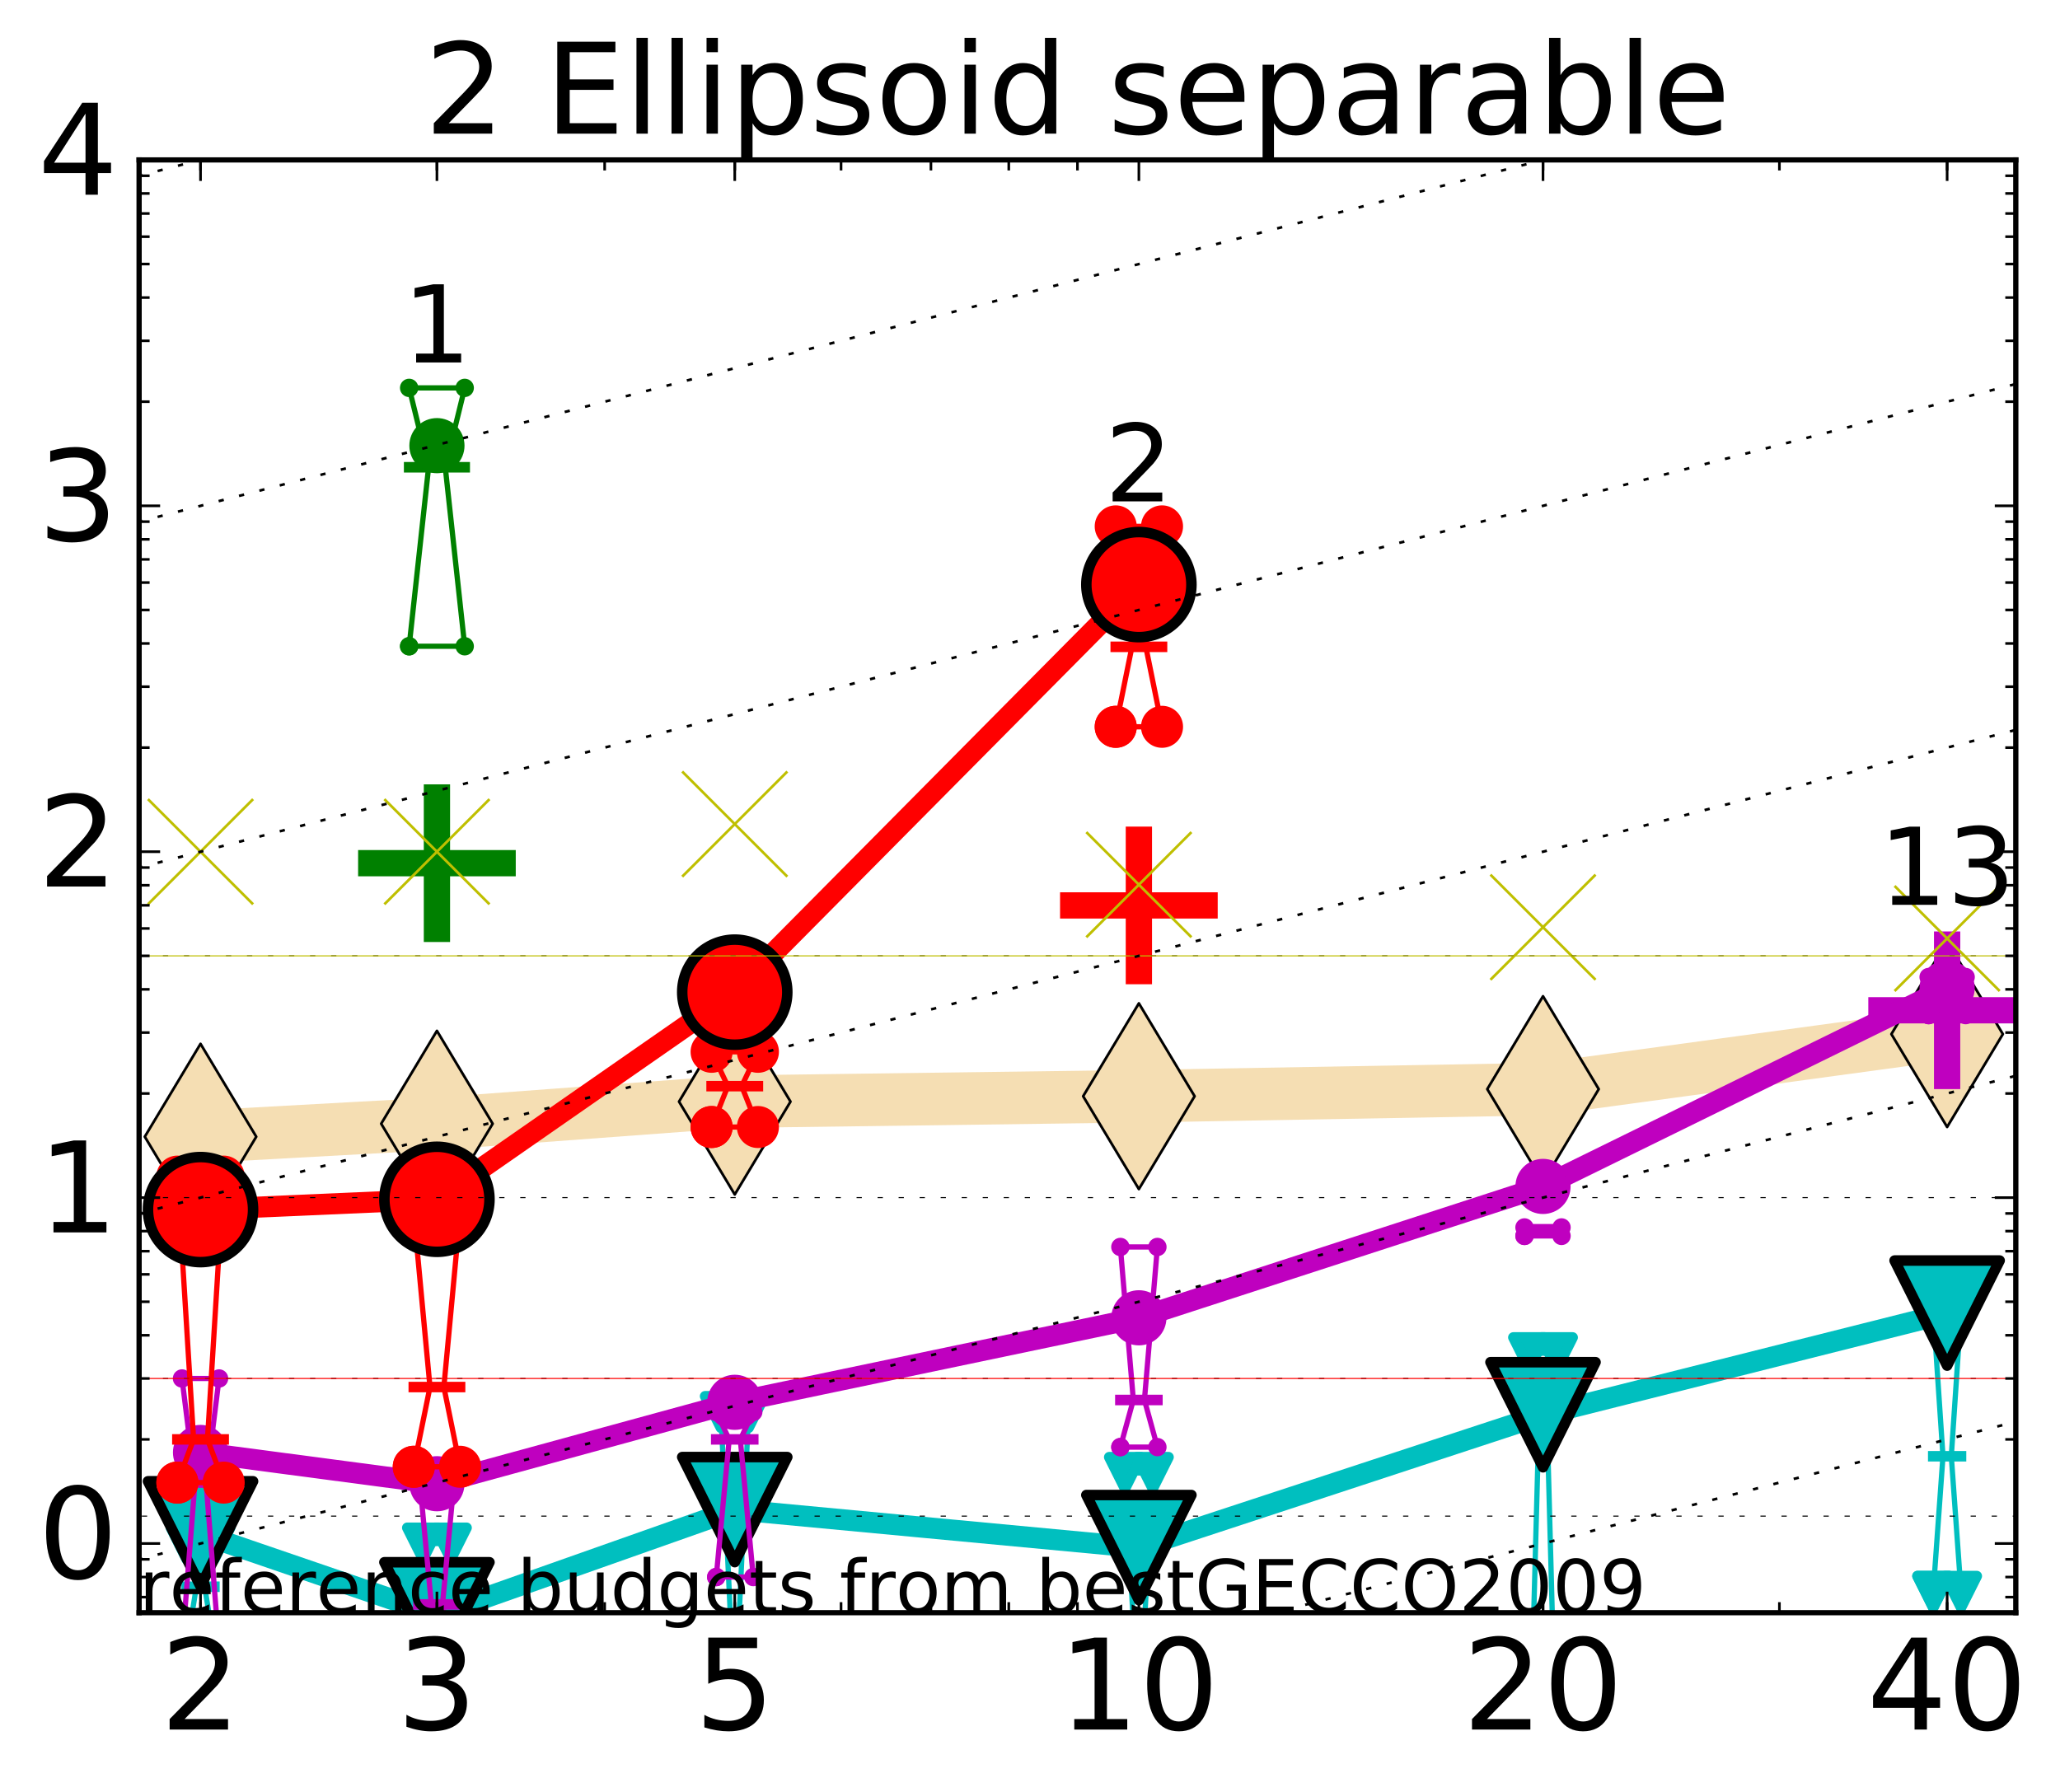 <?xml version="1.0" encoding="utf-8" standalone="no"?>
<!DOCTYPE svg PUBLIC "-//W3C//DTD SVG 1.1//EN"
  "http://www.w3.org/Graphics/SVG/1.1/DTD/svg11.dtd">
<!-- Created with matplotlib (http://matplotlib.org/) -->
<svg height="341pt" version="1.1" viewBox="0 0 392 341" width="392pt" xmlns="http://www.w3.org/2000/svg" xmlns:xlink="http://www.w3.org/1999/xlink">
 <defs>
  <style type="text/css">
*{stroke-linecap:butt;stroke-linejoin:round;stroke-miterlimit:100000;}
  </style>
 </defs>
 <g id="figure_1">
  <g id="patch_1">
   <path d="M 0 341.344 
L 392.992 341.344 
L 392.992 0 
L 0 0 
z
" style="fill:#ffffff;"/>
  </g>
  <g id="axes_1">
   <g id="patch_2">
    <path d="M 26.47 306.916 
L 383.59 306.916 
L 383.59 30.436 
L 26.47 30.436 
z
" style="fill:#ffffff;"/>
   </g>
   <g id="line2d_1">
    <path clip-path="url(#p89d7f8bede)" d="M 38.159 216.33 
L 83.144 213.857 
L 139.818 209.652 
L 216.719 208.625 
L 293.621 207.274 
L 370.522 196.803 
" style="fill:none;stroke:#f5deb3;stroke-linecap:square;stroke-width:10.0;"/>
    <defs>
     <path d="M -0 17.678 
L 10.607 0 
L 0 -17.678 
L -10.607 -0 
z
" id="m200ad0726d" style="stroke:#000000;stroke-linejoin:miter;stroke-width:0.5;"/>
    </defs>
    <g clip-path="url(#p89d7f8bede)">
     <use style="fill:#f5deb3;stroke:#000000;stroke-linejoin:miter;stroke-width:0.5;" x="38.159" xlink:href="#m200ad0726d" y="216.33"/>
     <use style="fill:#f5deb3;stroke:#000000;stroke-linejoin:miter;stroke-width:0.5;" x="83.144" xlink:href="#m200ad0726d" y="213.857"/>
     <use style="fill:#f5deb3;stroke:#000000;stroke-linejoin:miter;stroke-width:0.5;" x="139.818" xlink:href="#m200ad0726d" y="209.652"/>
     <use style="fill:#f5deb3;stroke:#000000;stroke-linejoin:miter;stroke-width:0.5;" x="216.719" xlink:href="#m200ad0726d" y="208.625"/>
     <use style="fill:#f5deb3;stroke:#000000;stroke-linejoin:miter;stroke-width:0.5;" x="293.621" xlink:href="#m200ad0726d" y="207.274"/>
     <use style="fill:#f5deb3;stroke:#000000;stroke-linejoin:miter;stroke-width:0.5;" x="370.522" xlink:href="#m200ad0726d" y="196.803"/>
    </g>
   </g>
   <g id="line2d_2">
    <defs>
     <path d="M -15 0 
L 15 0 
M 0 15 
L 0 -15 
" id="m42ce832d62" style="stroke:#bf00bf;stroke-width:5.0;"/>
    </defs>
    <g clip-path="url(#p89d7f8bede)">
     <use style="fill:#bf00bf;stroke:#bf00bf;stroke-width:5.0;" x="370.522" xlink:href="#m42ce832d62" y="192.271"/>
    </g>
   </g>
   <g id="line2d_3">
    <defs>
     <path d="M -15 0 
L 15 0 
M 0 15 
L 0 -15 
" id="m3622827718" style="stroke:#ff0000;stroke-width:5.0;"/>
    </defs>
    <g clip-path="url(#p89d7f8bede)">
     <use style="fill:#ff0000;stroke:#ff0000;stroke-width:5.0;" x="216.719" xlink:href="#m3622827718" y="172.311"/>
    </g>
   </g>
   <g id="line2d_4">
    <defs>
     <path d="M -15 0 
L 15 0 
M 0 15 
L 0 -15 
" id="m1747d24039" style="stroke:#008000;stroke-width:5.0;"/>
    </defs>
    <g clip-path="url(#p89d7f8bede)">
     <use style="fill:#008000;stroke:#008000;stroke-width:5.0;" x="83.144" xlink:href="#m1747d24039" y="164.271"/>
    </g>
   </g>
   <g id="line2d_5">
    <path clip-path="url(#p89d7f8bede)" d="M 35.516 313.567 
L 37.366 301.975 
L 35.516 293.751 
L 40.803 293.751 
L 38.952 301.975 
L 40.803 313.567 
L 35.516 313.567 
" style="fill:none;stroke:#00bfbf;stroke-linecap:square;"/>
   </g>
   <g id="line2d_6">
    <path clip-path="url(#p89d7f8bede)" d="M 35.516 313.567 
L 40.803 313.567 
L 40.803 293.751 
L 35.516 293.751 
L 35.516 313.567 
" style="fill:none;"/>
    <defs>
     <path d="M -0 3 
L 3 -3 
L -3 -3 
z
" id="m9274a2f9c5" style="stroke:#00bfbf;stroke-linejoin:miter;stroke-width:2.0;"/>
    </defs>
    <g clip-path="url(#p89d7f8bede)">
     <use style="fill:#00bfbf;stroke:#00bfbf;stroke-linejoin:miter;stroke-width:2.0;" x="35.516" xlink:href="#m9274a2f9c5" y="313.567"/>
     <use style="fill:#00bfbf;stroke:#00bfbf;stroke-linejoin:miter;stroke-width:2.0;" x="40.803" xlink:href="#m9274a2f9c5" y="313.567"/>
     <use style="fill:#00bfbf;stroke:#00bfbf;stroke-linejoin:miter;stroke-width:2.0;" x="40.803" xlink:href="#m9274a2f9c5" y="293.751"/>
     <use style="fill:#00bfbf;stroke:#00bfbf;stroke-linejoin:miter;stroke-width:2.0;" x="35.516" xlink:href="#m9274a2f9c5" y="293.751"/>
     <use style="fill:#00bfbf;stroke:#00bfbf;stroke-linejoin:miter;stroke-width:2.0;" x="35.516" xlink:href="#m9274a2f9c5" y="313.567"/>
    </g>
   </g>
   <g id="line2d_7">
    <path clip-path="url(#p89d7f8bede)" d="M 35.516 301.975 
L 40.803 301.975 
" style="fill:none;stroke:#00bfbf;stroke-linecap:square;stroke-width:2.0;"/>
   </g>
   <g id="line2d_8">
    <path clip-path="url(#p89d7f8bede)" d="M 80.5 325.159 
L 82.351 325.159 
L 80.5 293.751 
L 85.787 293.751 
L 83.937 325.159 
L 85.787 325.159 
L 80.5 325.159 
" style="fill:none;stroke:#00bfbf;stroke-linecap:square;"/>
   </g>
   <g id="line2d_9">
    <path clip-path="url(#p89d7f8bede)" d="M 80.5 325.159 
L 85.787 325.159 
L 85.787 293.751 
L 80.5 293.751 
L 80.5 325.159 
" style="fill:none;"/>
    <g clip-path="url(#p89d7f8bede)">
     <use style="fill:#00bfbf;stroke:#00bfbf;stroke-linejoin:miter;stroke-width:2.0;" x="80.5" xlink:href="#m9274a2f9c5" y="325.159"/>
     <use style="fill:#00bfbf;stroke:#00bfbf;stroke-linejoin:miter;stroke-width:2.0;" x="85.787" xlink:href="#m9274a2f9c5" y="325.159"/>
     <use style="fill:#00bfbf;stroke:#00bfbf;stroke-linejoin:miter;stroke-width:2.0;" x="85.787" xlink:href="#m9274a2f9c5" y="293.751"/>
     <use style="fill:#00bfbf;stroke:#00bfbf;stroke-linejoin:miter;stroke-width:2.0;" x="80.5" xlink:href="#m9274a2f9c5" y="293.751"/>
     <use style="fill:#00bfbf;stroke:#00bfbf;stroke-linejoin:miter;stroke-width:2.0;" x="80.5" xlink:href="#m9274a2f9c5" y="325.159"/>
    </g>
   </g>
   <g id="line2d_10">
    <path clip-path="url(#p89d7f8bede)" d="M 80.5 325.159 
L 85.787 325.159 
" style="fill:none;stroke:#00bfbf;stroke-linecap:square;stroke-width:2.0;"/>
   </g>
   <g id="line2d_11">
    <path clip-path="url(#p89d7f8bede)" d="M 137.174 319.946 
L 139.025 308.355 
L 137.174 268.722 
L 142.461 268.722 
L 140.611 308.355 
L 142.461 319.946 
L 137.174 319.946 
" style="fill:none;stroke:#00bfbf;stroke-linecap:square;"/>
   </g>
   <g id="line2d_12">
    <path clip-path="url(#p89d7f8bede)" d="M 137.174 319.946 
L 142.461 319.946 
L 142.461 268.722 
L 137.174 268.722 
L 137.174 319.946 
" style="fill:none;"/>
    <g clip-path="url(#p89d7f8bede)">
     <use style="fill:#00bfbf;stroke:#00bfbf;stroke-linejoin:miter;stroke-width:2.0;" x="137.174" xlink:href="#m9274a2f9c5" y="319.946"/>
     <use style="fill:#00bfbf;stroke:#00bfbf;stroke-linejoin:miter;stroke-width:2.0;" x="142.461" xlink:href="#m9274a2f9c5" y="319.946"/>
     <use style="fill:#00bfbf;stroke:#00bfbf;stroke-linejoin:miter;stroke-width:2.0;" x="142.461" xlink:href="#m9274a2f9c5" y="268.722"/>
     <use style="fill:#00bfbf;stroke:#00bfbf;stroke-linejoin:miter;stroke-width:2.0;" x="137.174" xlink:href="#m9274a2f9c5" y="268.722"/>
     <use style="fill:#00bfbf;stroke:#00bfbf;stroke-linejoin:miter;stroke-width:2.0;" x="137.174" xlink:href="#m9274a2f9c5" y="319.946"/>
    </g>
   </g>
   <g id="line2d_13">
    <path clip-path="url(#p89d7f8bede)" d="M 137.174 308.355 
L 142.461 308.355 
" style="fill:none;stroke:#00bfbf;stroke-linecap:square;stroke-width:2.0;"/>
   </g>
   <g id="line2d_14">
    <path clip-path="url(#p89d7f8bede)" d="M 214.769 342.344 
L 215.926 313.567 
L 214.076 280.314 
L 219.363 280.314 
L 217.512 313.567 
L 218.67 342.344 
" style="fill:none;stroke:#00bfbf;stroke-linecap:square;"/>
   </g>
   <g id="line2d_15">
    <path clip-path="url(#p89d7f8bede)" d="M 219.363 342.344 
L 219.363 280.314 
L 214.076 280.314 
L 214.076 342.344 
" style="fill:none;"/>
    <g clip-path="url(#p89d7f8bede)">
     <use style="fill:#00bfbf;stroke:#00bfbf;stroke-linejoin:miter;stroke-width:2.0;" x="214.076" xlink:href="#m9274a2f9c5" y="359.579"/>
     <use style="fill:#00bfbf;stroke:#00bfbf;stroke-linejoin:miter;stroke-width:2.0;" x="219.363" xlink:href="#m9274a2f9c5" y="359.579"/>
     <use style="fill:#00bfbf;stroke:#00bfbf;stroke-linejoin:miter;stroke-width:2.0;" x="219.363" xlink:href="#m9274a2f9c5" y="280.314"/>
     <use style="fill:#00bfbf;stroke:#00bfbf;stroke-linejoin:miter;stroke-width:2.0;" x="214.076" xlink:href="#m9274a2f9c5" y="280.314"/>
     <use style="fill:#00bfbf;stroke:#00bfbf;stroke-linejoin:miter;stroke-width:2.0;" x="214.076" xlink:href="#m9274a2f9c5" y="359.579"/>
    </g>
   </g>
   <g id="line2d_16">
    <path clip-path="url(#p89d7f8bede)" d="M 214.076 313.567 
L 219.363 313.567 
" style="fill:none;stroke:#00bfbf;stroke-linecap:square;stroke-width:2.0;"/>
   </g>
   <g id="line2d_17">
    <path clip-path="url(#p89d7f8bede)" d="M 290.977 339.763 
L 292.828 271.209 
L 290.977 257.53 
L 296.264 257.53 
L 294.414 271.209 
L 296.264 339.763 
L 290.977 339.763 
" style="fill:none;stroke:#00bfbf;stroke-linecap:square;"/>
   </g>
   <g id="line2d_18">
    <path clip-path="url(#p89d7f8bede)" d="M 290.977 339.763 
L 296.264 339.763 
L 296.264 257.53 
L 290.977 257.53 
L 290.977 339.763 
" style="fill:none;"/>
    <g clip-path="url(#p89d7f8bede)">
     <use style="fill:#00bfbf;stroke:#00bfbf;stroke-linejoin:miter;stroke-width:2.0;" x="290.977" xlink:href="#m9274a2f9c5" y="339.763"/>
     <use style="fill:#00bfbf;stroke:#00bfbf;stroke-linejoin:miter;stroke-width:2.0;" x="296.264" xlink:href="#m9274a2f9c5" y="339.763"/>
     <use style="fill:#00bfbf;stroke:#00bfbf;stroke-linejoin:miter;stroke-width:2.0;" x="296.264" xlink:href="#m9274a2f9c5" y="257.53"/>
     <use style="fill:#00bfbf;stroke:#00bfbf;stroke-linejoin:miter;stroke-width:2.0;" x="290.977" xlink:href="#m9274a2f9c5" y="257.53"/>
     <use style="fill:#00bfbf;stroke:#00bfbf;stroke-linejoin:miter;stroke-width:2.0;" x="290.977" xlink:href="#m9274a2f9c5" y="339.763"/>
    </g>
   </g>
   <g id="line2d_19">
    <path clip-path="url(#p89d7f8bede)" d="M 290.977 271.209 
L 296.264 271.209 
" style="fill:none;stroke:#00bfbf;stroke-linecap:square;stroke-width:2.0;"/>
   </g>
   <g id="line2d_20">
    <path clip-path="url(#p89d7f8bede)" d="M 367.879 302.944 
L 369.729 277.146 
L 367.879 249.507 
L 373.166 249.507 
L 371.316 277.146 
L 373.166 302.944 
L 367.879 302.944 
" style="fill:none;stroke:#00bfbf;stroke-linecap:square;"/>
   </g>
   <g id="line2d_21">
    <path clip-path="url(#p89d7f8bede)" d="M 367.879 302.944 
L 373.166 302.944 
L 373.166 249.507 
L 367.879 249.507 
L 367.879 302.944 
" style="fill:none;"/>
    <g clip-path="url(#p89d7f8bede)">
     <use style="fill:#00bfbf;stroke:#00bfbf;stroke-linejoin:miter;stroke-width:2.0;" x="367.879" xlink:href="#m9274a2f9c5" y="302.944"/>
     <use style="fill:#00bfbf;stroke:#00bfbf;stroke-linejoin:miter;stroke-width:2.0;" x="373.166" xlink:href="#m9274a2f9c5" y="302.944"/>
     <use style="fill:#00bfbf;stroke:#00bfbf;stroke-linejoin:miter;stroke-width:2.0;" x="373.166" xlink:href="#m9274a2f9c5" y="249.507"/>
     <use style="fill:#00bfbf;stroke:#00bfbf;stroke-linejoin:miter;stroke-width:2.0;" x="367.879" xlink:href="#m9274a2f9c5" y="249.507"/>
     <use style="fill:#00bfbf;stroke:#00bfbf;stroke-linejoin:miter;stroke-width:2.0;" x="367.879" xlink:href="#m9274a2f9c5" y="302.944"/>
    </g>
   </g>
   <g id="line2d_22">
    <path clip-path="url(#p89d7f8bede)" d="M 367.879 277.146 
L 373.166 277.146 
" style="fill:none;stroke:#00bfbf;stroke-linecap:square;stroke-width:2.0;"/>
   </g>
   <g id="line2d_23">
    <path clip-path="url(#p89d7f8bede)" d="M 38.159 291.905 
L 83.144 307.315 
" style="fill:none;stroke:#00bfbf;stroke-linecap:square;stroke-width:4.0;"/>
   </g>
   <g id="line2d_24">
    <path clip-path="url(#p89d7f8bede)" d="M 83.144 307.315 
L 139.818 287.295 
" style="fill:none;stroke:#00bfbf;stroke-linecap:square;stroke-width:4.0;"/>
   </g>
   <g id="line2d_25">
    <path clip-path="url(#p89d7f8bede)" d="M 139.818 287.295 
L 216.719 294.523 
" style="fill:none;stroke:#00bfbf;stroke-linecap:square;stroke-width:4.0;"/>
   </g>
   <g id="line2d_26">
    <path clip-path="url(#p89d7f8bede)" d="M 216.719 294.523 
L 293.621 269.243 
" style="fill:none;stroke:#00bfbf;stroke-linecap:square;stroke-width:4.0;"/>
   </g>
   <g id="line2d_27">
    <path clip-path="url(#p89d7f8bede)" d="M 293.621 269.243 
L 370.522 249.895 
" style="fill:none;stroke:#00bfbf;stroke-linecap:square;stroke-width:4.0;"/>
   </g>
   <g id="line2d_28">
    <path clip-path="url(#p89d7f8bede)" d="M 38.159 291.905 
L 83.144 307.315 
L 139.818 287.295 
L 216.719 294.523 
L 293.621 269.243 
L 370.522 249.895 
" style="fill:none;"/>
    <defs>
     <path d="M -0 10 
L 10 -10 
L -10 -10 
z
" id="ma6b20f740f" style="stroke:#000000;stroke-linejoin:miter;stroke-width:2.0;"/>
    </defs>
    <g clip-path="url(#p89d7f8bede)">
     <use style="fill:#00bfbf;stroke:#000000;stroke-linejoin:miter;stroke-width:2.0;" x="38.159" xlink:href="#ma6b20f740f" y="291.905"/>
     <use style="fill:#00bfbf;stroke:#000000;stroke-linejoin:miter;stroke-width:2.0;" x="83.144" xlink:href="#ma6b20f740f" y="307.315"/>
     <use style="fill:#00bfbf;stroke:#000000;stroke-linejoin:miter;stroke-width:2.0;" x="139.818" xlink:href="#ma6b20f740f" y="287.295"/>
     <use style="fill:#00bfbf;stroke:#000000;stroke-linejoin:miter;stroke-width:2.0;" x="216.719" xlink:href="#ma6b20f740f" y="294.523"/>
     <use style="fill:#00bfbf;stroke:#000000;stroke-linejoin:miter;stroke-width:2.0;" x="293.621" xlink:href="#ma6b20f740f" y="269.243"/>
     <use style="fill:#00bfbf;stroke:#000000;stroke-linejoin:miter;stroke-width:2.0;" x="370.522" xlink:href="#ma6b20f740f" y="249.895"/>
    </g>
   </g>
   <g id="line2d_29">
    <path clip-path="url(#p89d7f8bede)" d="M 34.635 313.567 
L 37.102 282.159 
L 34.635 262.342 
L 41.684 262.342 
L 39.217 282.159 
L 41.684 313.567 
L 34.635 313.567 
" style="fill:none;stroke:#bf00bf;stroke-linecap:square;"/>
   </g>
   <g id="line2d_30">
    <path clip-path="url(#p89d7f8bede)" d="M 34.635 313.567 
L 41.684 313.567 
L 41.684 262.342 
L 34.635 262.342 
L 34.635 313.567 
" style="fill:none;"/>
    <defs>
     <path d="M 0 1.5 
C 0.398 1.5 0.779 1.342 1.061 1.061 
C 1.342 0.779 1.5 0.398 1.5 0 
C 1.5 -0.398 1.342 -0.779 1.061 -1.061 
C 0.779 -1.342 0.398 -1.5 0 -1.5 
C -0.398 -1.5 -0.779 -1.342 -1.061 -1.061 
C -1.342 -0.779 -1.5 -0.398 -1.5 0 
C -1.5 0.398 -1.342 0.779 -1.061 1.061 
C -0.779 1.342 -0.398 1.5 0 1.5 
z
" id="m5c2d472357" style="stroke:#bf00bf;stroke-width:0.5;"/>
    </defs>
    <g clip-path="url(#p89d7f8bede)">
     <use style="fill:#bf00bf;stroke:#bf00bf;stroke-width:0.5;" x="34.635" xlink:href="#m5c2d472357" y="313.567"/>
     <use style="fill:#bf00bf;stroke:#bf00bf;stroke-width:0.5;" x="41.684" xlink:href="#m5c2d472357" y="313.567"/>
     <use style="fill:#bf00bf;stroke:#bf00bf;stroke-width:0.5;" x="41.684" xlink:href="#m5c2d472357" y="262.342"/>
     <use style="fill:#bf00bf;stroke:#bf00bf;stroke-width:0.5;" x="34.635" xlink:href="#m5c2d472357" y="262.342"/>
     <use style="fill:#bf00bf;stroke:#bf00bf;stroke-width:0.5;" x="34.635" xlink:href="#m5c2d472357" y="313.567"/>
    </g>
   </g>
   <g id="line2d_31">
    <path clip-path="url(#p89d7f8bede)" d="M 34.635 282.159 
L 41.684 282.159 
" style="fill:none;stroke:#bf00bf;stroke-linecap:square;stroke-width:2.0;"/>
   </g>
   <g id="line2d_32">
    <path clip-path="url(#p89d7f8bede)" d="M 79.619 325.159 
L 82.086 305.342 
L 79.619 279.147 
L 86.669 279.147 
L 84.201 305.342 
L 86.669 325.159 
L 79.619 325.159 
" style="fill:none;stroke:#bf00bf;stroke-linecap:square;"/>
   </g>
   <g id="line2d_33">
    <path clip-path="url(#p89d7f8bede)" d="M 79.619 325.159 
L 86.669 325.159 
L 86.669 279.147 
L 79.619 279.147 
L 79.619 325.159 
" style="fill:none;"/>
    <g clip-path="url(#p89d7f8bede)">
     <use style="fill:#bf00bf;stroke:#bf00bf;stroke-width:0.5;" x="79.619" xlink:href="#m5c2d472357" y="325.159"/>
     <use style="fill:#bf00bf;stroke:#bf00bf;stroke-width:0.5;" x="86.669" xlink:href="#m5c2d472357" y="325.159"/>
     <use style="fill:#bf00bf;stroke:#bf00bf;stroke-width:0.5;" x="86.669" xlink:href="#m5c2d472357" y="279.147"/>
     <use style="fill:#bf00bf;stroke:#bf00bf;stroke-width:0.5;" x="79.619" xlink:href="#m5c2d472357" y="279.147"/>
     <use style="fill:#bf00bf;stroke:#bf00bf;stroke-width:0.5;" x="79.619" xlink:href="#m5c2d472357" y="325.159"/>
    </g>
   </g>
   <g id="line2d_34">
    <path clip-path="url(#p89d7f8bede)" d="M 79.619 305.342 
L 86.669 305.342 
" style="fill:none;stroke:#bf00bf;stroke-linecap:square;stroke-width:2.0;"/>
   </g>
   <g id="line2d_35">
    <path clip-path="url(#p89d7f8bede)" d="M 136.293 300.13 
L 138.76 273.934 
L 136.293 268.722 
L 143.342 268.722 
L 140.875 273.934 
L 143.342 300.13 
L 136.293 300.13 
" style="fill:none;stroke:#bf00bf;stroke-linecap:square;"/>
   </g>
   <g id="line2d_36">
    <path clip-path="url(#p89d7f8bede)" d="M 136.293 300.13 
L 143.342 300.13 
L 143.342 268.722 
L 136.293 268.722 
L 136.293 300.13 
" style="fill:none;"/>
    <g clip-path="url(#p89d7f8bede)">
     <use style="fill:#bf00bf;stroke:#bf00bf;stroke-width:0.5;" x="136.293" xlink:href="#m5c2d472357" y="300.13"/>
     <use style="fill:#bf00bf;stroke:#bf00bf;stroke-width:0.5;" x="143.342" xlink:href="#m5c2d472357" y="300.13"/>
     <use style="fill:#bf00bf;stroke:#bf00bf;stroke-width:0.5;" x="143.342" xlink:href="#m5c2d472357" y="268.722"/>
     <use style="fill:#bf00bf;stroke:#bf00bf;stroke-width:0.5;" x="136.293" xlink:href="#m5c2d472357" y="268.722"/>
     <use style="fill:#bf00bf;stroke:#bf00bf;stroke-width:0.5;" x="136.293" xlink:href="#m5c2d472357" y="300.13"/>
    </g>
   </g>
   <g id="line2d_37">
    <path clip-path="url(#p89d7f8bede)" d="M 136.293 273.934 
L 143.342 273.934 
" style="fill:none;stroke:#bf00bf;stroke-linecap:square;stroke-width:2.0;"/>
   </g>
   <g id="line2d_38">
    <path clip-path="url(#p89d7f8bede)" d="M 213.195 275.401 
L 215.662 266.433 
L 213.195 237.314 
L 220.244 237.314 
L 217.777 266.433 
L 220.244 275.401 
L 213.195 275.401 
" style="fill:none;stroke:#bf00bf;stroke-linecap:square;"/>
   </g>
   <g id="line2d_39">
    <path clip-path="url(#p89d7f8bede)" d="M 213.195 275.401 
L 220.244 275.401 
L 220.244 237.314 
L 213.195 237.314 
L 213.195 275.401 
" style="fill:none;"/>
    <g clip-path="url(#p89d7f8bede)">
     <use style="fill:#bf00bf;stroke:#bf00bf;stroke-width:0.5;" x="213.195" xlink:href="#m5c2d472357" y="275.401"/>
     <use style="fill:#bf00bf;stroke:#bf00bf;stroke-width:0.5;" x="220.244" xlink:href="#m5c2d472357" y="275.401"/>
     <use style="fill:#bf00bf;stroke:#bf00bf;stroke-width:0.5;" x="220.244" xlink:href="#m5c2d472357" y="237.314"/>
     <use style="fill:#bf00bf;stroke:#bf00bf;stroke-width:0.5;" x="213.195" xlink:href="#m5c2d472357" y="237.314"/>
     <use style="fill:#bf00bf;stroke:#bf00bf;stroke-width:0.5;" x="213.195" xlink:href="#m5c2d472357" y="275.401"/>
    </g>
   </g>
   <g id="line2d_40">
    <path clip-path="url(#p89d7f8bede)" d="M 213.195 266.433 
L 220.244 266.433 
" style="fill:none;stroke:#bf00bf;stroke-linecap:square;stroke-width:2.0;"/>
   </g>
   <g id="line2d_41">
    <path clip-path="url(#p89d7f8bede)" d="M 290.096 235.209 
L 292.563 233.946 
L 290.096 233.595 
L 297.146 233.595 
L 294.678 233.946 
L 297.146 235.209 
L 290.096 235.209 
" style="fill:none;stroke:#bf00bf;stroke-linecap:square;"/>
   </g>
   <g id="line2d_42">
    <path clip-path="url(#p89d7f8bede)" d="M 290.096 235.209 
L 297.146 235.209 
L 297.146 233.595 
L 290.096 233.595 
L 290.096 235.209 
" style="fill:none;"/>
    <g clip-path="url(#p89d7f8bede)">
     <use style="fill:#bf00bf;stroke:#bf00bf;stroke-width:0.5;" x="290.096" xlink:href="#m5c2d472357" y="235.209"/>
     <use style="fill:#bf00bf;stroke:#bf00bf;stroke-width:0.5;" x="297.146" xlink:href="#m5c2d472357" y="235.209"/>
     <use style="fill:#bf00bf;stroke:#bf00bf;stroke-width:0.5;" x="297.146" xlink:href="#m5c2d472357" y="233.595"/>
     <use style="fill:#bf00bf;stroke:#bf00bf;stroke-width:0.5;" x="290.096" xlink:href="#m5c2d472357" y="233.595"/>
     <use style="fill:#bf00bf;stroke:#bf00bf;stroke-width:0.5;" x="290.096" xlink:href="#m5c2d472357" y="235.209"/>
    </g>
   </g>
   <g id="line2d_43">
    <path clip-path="url(#p89d7f8bede)" d="M 290.096 233.946 
L 297.146 233.946 
" style="fill:none;stroke:#bf00bf;stroke-linecap:square;stroke-width:2.0;"/>
   </g>
   <g id="line2d_44">
    <path clip-path="url(#p89d7f8bede)" d="M 366.998 193.189 
L 369.465 188.685 
L 366.998 185.94 
L 374.047 185.94 
L 371.58 188.685 
L 374.047 193.189 
L 366.998 193.189 
" style="fill:none;stroke:#bf00bf;stroke-linecap:square;"/>
   </g>
   <g id="line2d_45">
    <path clip-path="url(#p89d7f8bede)" d="M 366.998 193.189 
L 374.047 193.189 
L 374.047 185.94 
L 366.998 185.94 
L 366.998 193.189 
" style="fill:none;"/>
    <g clip-path="url(#p89d7f8bede)">
     <use style="fill:#bf00bf;stroke:#bf00bf;stroke-width:0.5;" x="366.998" xlink:href="#m5c2d472357" y="193.189"/>
     <use style="fill:#bf00bf;stroke:#bf00bf;stroke-width:0.5;" x="374.047" xlink:href="#m5c2d472357" y="193.189"/>
     <use style="fill:#bf00bf;stroke:#bf00bf;stroke-width:0.5;" x="374.047" xlink:href="#m5c2d472357" y="185.94"/>
     <use style="fill:#bf00bf;stroke:#bf00bf;stroke-width:0.5;" x="366.998" xlink:href="#m5c2d472357" y="185.94"/>
     <use style="fill:#bf00bf;stroke:#bf00bf;stroke-width:0.5;" x="366.998" xlink:href="#m5c2d472357" y="193.189"/>
    </g>
   </g>
   <g id="line2d_46">
    <path clip-path="url(#p89d7f8bede)" d="M 366.998 188.685 
L 374.047 188.685 
" style="fill:none;stroke:#bf00bf;stroke-linecap:square;stroke-width:2.0;"/>
   </g>
   <g id="line2d_47">
    <path clip-path="url(#p89d7f8bede)" d="M 38.159 276.422 
L 83.144 282.371 
" style="fill:none;stroke:#bf00bf;stroke-linecap:square;stroke-width:4.0;"/>
   </g>
   <g id="line2d_48">
    <path clip-path="url(#p89d7f8bede)" d="M 83.144 282.371 
L 139.818 266.877 
" style="fill:none;stroke:#bf00bf;stroke-linecap:square;stroke-width:4.0;"/>
   </g>
   <g id="line2d_49">
    <path clip-path="url(#p89d7f8bede)" d="M 139.818 266.877 
L 216.719 250.793 
" style="fill:none;stroke:#bf00bf;stroke-linecap:square;stroke-width:4.0;"/>
   </g>
   <g id="line2d_50">
    <path clip-path="url(#p89d7f8bede)" d="M 216.719 250.793 
L 293.621 225.792 
" style="fill:none;stroke:#bf00bf;stroke-linecap:square;stroke-width:4.0;"/>
   </g>
   <g id="line2d_51">
    <path clip-path="url(#p89d7f8bede)" d="M 293.621 225.792 
L 370.522 188.032 
" style="fill:none;stroke:#bf00bf;stroke-linecap:square;stroke-width:4.0;"/>
   </g>
   <g id="line2d_52">
    <path clip-path="url(#p89d7f8bede)" d="M 38.159 276.422 
L 83.144 282.371 
L 139.818 266.877 
L 216.719 250.793 
L 293.621 225.792 
L 370.522 188.032 
" style="fill:none;"/>
    <defs>
     <path d="M 0 5 
C 1.326 5 2.598 4.473 3.536 3.536 
C 4.473 2.598 5 1.326 5 0 
C 5 -1.326 4.473 -2.598 3.536 -3.536 
C 2.598 -4.473 1.326 -5 0 -5 
C -1.326 -5 -2.598 -4.473 -3.536 -3.536 
C -4.473 -2.598 -5 -1.326 -5 0 
C -5 1.326 -4.473 2.598 -3.536 3.536 
C -2.598 4.473 -1.326 5 0 5 
z
" id="m2713fa3b5a" style="stroke:#bf00bf;stroke-width:0.5;"/>
    </defs>
    <g clip-path="url(#p89d7f8bede)">
     <use style="fill:#bf00bf;stroke:#bf00bf;stroke-width:0.5;" x="38.159" xlink:href="#m2713fa3b5a" y="276.422"/>
     <use style="fill:#bf00bf;stroke:#bf00bf;stroke-width:0.5;" x="83.144" xlink:href="#m2713fa3b5a" y="282.371"/>
     <use style="fill:#bf00bf;stroke:#bf00bf;stroke-width:0.5;" x="139.818" xlink:href="#m2713fa3b5a" y="266.877"/>
     <use style="fill:#bf00bf;stroke:#bf00bf;stroke-width:0.5;" x="216.719" xlink:href="#m2713fa3b5a" y="250.793"/>
     <use style="fill:#bf00bf;stroke:#bf00bf;stroke-width:0.5;" x="293.621" xlink:href="#m2713fa3b5a" y="225.792"/>
     <use style="fill:#bf00bf;stroke:#bf00bf;stroke-width:0.5;" x="370.522" xlink:href="#m2713fa3b5a" y="188.032"/>
    </g>
   </g>
   <g id="line2d_53">
    <path clip-path="url(#p89d7f8bede)" d="M 33.753 282.159 
L 36.838 273.934 
L 33.753 223.926 
L 42.565 223.926 
L 39.481 273.934 
L 42.565 282.159 
L 33.753 282.159 
" style="fill:none;stroke:#ff0000;stroke-linecap:square;"/>
   </g>
   <g id="line2d_54">
    <path clip-path="url(#p89d7f8bede)" d="M 33.753 282.159 
L 42.565 282.159 
L 42.565 223.926 
L 33.753 223.926 
L 33.753 282.159 
" style="fill:none;"/>
    <defs>
     <path d="M 0 3 
C 0.796 3 1.559 2.684 2.121 2.121 
C 2.684 1.559 3 0.796 3 0 
C 3 -0.796 2.684 -1.559 2.121 -2.121 
C 1.559 -2.684 0.796 -3 0 -3 
C -0.796 -3 -1.559 -2.684 -2.121 -2.121 
C -2.684 -1.559 -3 -0.796 -3 0 
C -3 0.796 -2.684 1.559 -2.121 2.121 
C -1.559 2.684 -0.796 3 0 3 
z
" id="m279b21ac3d" style="stroke:#ff0000;stroke-width:2.0;"/>
    </defs>
    <g clip-path="url(#p89d7f8bede)">
     <use style="fill:#ff0000;stroke:#ff0000;stroke-width:2.0;" x="33.753" xlink:href="#m279b21ac3d" y="282.159"/>
     <use style="fill:#ff0000;stroke:#ff0000;stroke-width:2.0;" x="42.565" xlink:href="#m279b21ac3d" y="282.159"/>
     <use style="fill:#ff0000;stroke:#ff0000;stroke-width:2.0;" x="42.565" xlink:href="#m279b21ac3d" y="223.926"/>
     <use style="fill:#ff0000;stroke:#ff0000;stroke-width:2.0;" x="33.753" xlink:href="#m279b21ac3d" y="223.926"/>
     <use style="fill:#ff0000;stroke:#ff0000;stroke-width:2.0;" x="33.753" xlink:href="#m279b21ac3d" y="282.159"/>
    </g>
   </g>
   <g id="line2d_55">
    <path clip-path="url(#p89d7f8bede)" d="M 33.753 273.934 
L 42.565 273.934 
" style="fill:none;stroke:#ff0000;stroke-linecap:square;stroke-width:2.0;"/>
   </g>
   <g id="line2d_56">
    <path clip-path="url(#p89d7f8bede)" d="M 78.738 279.147 
L 81.822 263.976 
L 78.738 230.934 
L 87.55 230.934 
L 84.466 263.976 
L 87.55 279.147 
L 78.738 279.147 
" style="fill:none;stroke:#ff0000;stroke-linecap:square;"/>
   </g>
   <g id="line2d_57">
    <path clip-path="url(#p89d7f8bede)" d="M 78.738 279.147 
L 87.55 279.147 
L 87.55 230.934 
L 78.738 230.934 
L 78.738 279.147 
" style="fill:none;"/>
    <g clip-path="url(#p89d7f8bede)">
     <use style="fill:#ff0000;stroke:#ff0000;stroke-width:2.0;" x="78.738" xlink:href="#m279b21ac3d" y="279.147"/>
     <use style="fill:#ff0000;stroke:#ff0000;stroke-width:2.0;" x="87.55" xlink:href="#m279b21ac3d" y="279.147"/>
     <use style="fill:#ff0000;stroke:#ff0000;stroke-width:2.0;" x="87.55" xlink:href="#m279b21ac3d" y="230.934"/>
     <use style="fill:#ff0000;stroke:#ff0000;stroke-width:2.0;" x="78.738" xlink:href="#m279b21ac3d" y="230.934"/>
     <use style="fill:#ff0000;stroke:#ff0000;stroke-width:2.0;" x="78.738" xlink:href="#m279b21ac3d" y="279.147"/>
    </g>
   </g>
   <g id="line2d_58">
    <path clip-path="url(#p89d7f8bede)" d="M 78.738 263.976 
L 87.55 263.976 
" style="fill:none;stroke:#ff0000;stroke-linecap:square;stroke-width:2.0;"/>
   </g>
   <g id="line2d_59">
    <path clip-path="url(#p89d7f8bede)" d="M 135.412 214.485 
L 138.496 206.711 
L 135.412 200.168 
L 144.224 200.168 
L 141.139 206.711 
L 144.224 214.485 
L 135.412 214.485 
" style="fill:none;stroke:#ff0000;stroke-linecap:square;"/>
   </g>
   <g id="line2d_60">
    <path clip-path="url(#p89d7f8bede)" d="M 135.412 214.485 
L 144.224 214.485 
L 144.224 200.168 
L 135.412 200.168 
L 135.412 214.485 
" style="fill:none;"/>
    <g clip-path="url(#p89d7f8bede)">
     <use style="fill:#ff0000;stroke:#ff0000;stroke-width:2.0;" x="135.412" xlink:href="#m279b21ac3d" y="214.485"/>
     <use style="fill:#ff0000;stroke:#ff0000;stroke-width:2.0;" x="144.224" xlink:href="#m279b21ac3d" y="214.485"/>
     <use style="fill:#ff0000;stroke:#ff0000;stroke-width:2.0;" x="144.224" xlink:href="#m279b21ac3d" y="200.168"/>
     <use style="fill:#ff0000;stroke:#ff0000;stroke-width:2.0;" x="135.412" xlink:href="#m279b21ac3d" y="200.168"/>
     <use style="fill:#ff0000;stroke:#ff0000;stroke-width:2.0;" x="135.412" xlink:href="#m279b21ac3d" y="214.485"/>
    </g>
   </g>
   <g id="line2d_61">
    <path clip-path="url(#p89d7f8bede)" d="M 135.412 206.711 
L 144.224 206.711 
" style="fill:none;stroke:#ff0000;stroke-linecap:square;stroke-width:2.0;"/>
   </g>
   <g id="line2d_62">
    <path clip-path="url(#p89d7f8bede)" d="M 212.313 138.319 
L 215.398 123.1 
L 212.313 100.177 
L 221.125 100.177 
L 218.041 123.1 
L 221.125 138.319 
L 212.313 138.319 
" style="fill:none;stroke:#ff0000;stroke-linecap:square;"/>
   </g>
   <g id="line2d_63">
    <path clip-path="url(#p89d7f8bede)" d="M 212.313 138.319 
L 221.125 138.319 
L 221.125 100.177 
L 212.313 100.177 
L 212.313 138.319 
" style="fill:none;"/>
    <g clip-path="url(#p89d7f8bede)">
     <use style="fill:#ff0000;stroke:#ff0000;stroke-width:2.0;" x="212.313" xlink:href="#m279b21ac3d" y="138.319"/>
     <use style="fill:#ff0000;stroke:#ff0000;stroke-width:2.0;" x="221.125" xlink:href="#m279b21ac3d" y="138.319"/>
     <use style="fill:#ff0000;stroke:#ff0000;stroke-width:2.0;" x="221.125" xlink:href="#m279b21ac3d" y="100.177"/>
     <use style="fill:#ff0000;stroke:#ff0000;stroke-width:2.0;" x="212.313" xlink:href="#m279b21ac3d" y="100.177"/>
     <use style="fill:#ff0000;stroke:#ff0000;stroke-width:2.0;" x="212.313" xlink:href="#m279b21ac3d" y="138.319"/>
    </g>
   </g>
   <g id="line2d_64">
    <path clip-path="url(#p89d7f8bede)" d="M 212.313 123.1 
L 221.125 123.1 
" style="fill:none;stroke:#ff0000;stroke-linecap:square;stroke-width:2.0;"/>
   </g>
   <g id="line2d_65">
    <path clip-path="url(#p89d7f8bede)" d="M 38.159 230.202 
L 83.144 228.241 
" style="fill:none;stroke:#ff0000;stroke-linecap:square;stroke-width:4.0;"/>
   </g>
   <g id="line2d_66">
    <path clip-path="url(#p89d7f8bede)" d="M 83.144 228.241 
L 139.818 188.818 
" style="fill:none;stroke:#ff0000;stroke-linecap:square;stroke-width:4.0;"/>
   </g>
   <g id="line2d_67">
    <path clip-path="url(#p89d7f8bede)" d="M 139.818 188.818 
L 216.719 111.257 
" style="fill:none;stroke:#ff0000;stroke-linecap:square;stroke-width:4.0;"/>
   </g>
   <g id="line2d_68">
    <path clip-path="url(#p89d7f8bede)" d="M 38.159 230.202 
L 83.144 228.241 
L 139.818 188.818 
L 216.719 111.257 
" style="fill:none;"/>
    <defs>
     <path d="M 0 10 
C 2.652 10 5.196 8.946 7.071 7.071 
C 8.946 5.196 10 2.652 10 0 
C 10 -2.652 8.946 -5.196 7.071 -7.071 
C 5.196 -8.946 2.652 -10 0 -10 
C -2.652 -10 -5.196 -8.946 -7.071 -7.071 
C -8.946 -5.196 -10 -2.652 -10 0 
C -10 2.652 -8.946 5.196 -7.071 7.071 
C -5.196 8.946 -2.652 10 0 10 
z
" id="m45ad7596da" style="stroke:#000000;stroke-width:2.0;"/>
    </defs>
    <g clip-path="url(#p89d7f8bede)">
     <use style="fill:#ff0000;stroke:#000000;stroke-width:2.0;" x="38.159" xlink:href="#m45ad7596da" y="230.202"/>
     <use style="fill:#ff0000;stroke:#000000;stroke-width:2.0;" x="83.144" xlink:href="#m45ad7596da" y="228.241"/>
     <use style="fill:#ff0000;stroke:#000000;stroke-width:2.0;" x="139.818" xlink:href="#m45ad7596da" y="188.818"/>
     <use style="fill:#ff0000;stroke:#000000;stroke-width:2.0;" x="216.719" xlink:href="#m45ad7596da" y="111.257"/>
    </g>
   </g>
   <g id="line2d_69">
    <path clip-path="url(#p89d7f8bede)" d="M 77.857 122.99 
L 81.558 88.926 
L 77.857 73.819 
L 88.431 73.819 
L 84.73 88.926 
L 88.431 122.99 
L 77.857 122.99 
" style="fill:none;stroke:#008000;stroke-linecap:square;"/>
   </g>
   <g id="line2d_70">
    <path clip-path="url(#p89d7f8bede)" d="M 77.857 122.99 
L 88.431 122.99 
L 88.431 73.819 
L 77.857 73.819 
L 77.857 122.99 
" style="fill:none;"/>
    <defs>
     <path d="M 0 1.5 
C 0.398 1.5 0.779 1.342 1.061 1.061 
C 1.342 0.779 1.5 0.398 1.5 0 
C 1.5 -0.398 1.342 -0.779 1.061 -1.061 
C 0.779 -1.342 0.398 -1.5 0 -1.5 
C -0.398 -1.5 -0.779 -1.342 -1.061 -1.061 
C -1.342 -0.779 -1.5 -0.398 -1.5 0 
C -1.5 0.398 -1.342 0.779 -1.061 1.061 
C -0.779 1.342 -0.398 1.5 0 1.5 
z
" id="mf6b023774b" style="stroke:#008000;stroke-width:0.5;"/>
    </defs>
    <g clip-path="url(#p89d7f8bede)">
     <use style="fill:#008000;stroke:#008000;stroke-width:0.5;" x="77.857" xlink:href="#mf6b023774b" y="122.99"/>
     <use style="fill:#008000;stroke:#008000;stroke-width:0.5;" x="88.431" xlink:href="#mf6b023774b" y="122.99"/>
     <use style="fill:#008000;stroke:#008000;stroke-width:0.5;" x="88.431" xlink:href="#mf6b023774b" y="73.819"/>
     <use style="fill:#008000;stroke:#008000;stroke-width:0.5;" x="77.857" xlink:href="#mf6b023774b" y="73.819"/>
     <use style="fill:#008000;stroke:#008000;stroke-width:0.5;" x="77.857" xlink:href="#mf6b023774b" y="122.99"/>
    </g>
   </g>
   <g id="line2d_71">
    <path clip-path="url(#p89d7f8bede)" d="M 77.857 88.926 
L 88.431 88.926 
" style="fill:none;stroke:#008000;stroke-linecap:square;stroke-width:2.0;"/>
   </g>
   <g id="line2d_72">
    <path clip-path="url(#p89d7f8bede)" d="M 83.144 84.813 
" style="fill:none;"/>
    <defs>
     <path d="M 0 5 
C 1.326 5 2.598 4.473 3.536 3.536 
C 4.473 2.598 5 1.326 5 0 
C 5 -1.326 4.473 -2.598 3.536 -3.536 
C 2.598 -4.473 1.326 -5 0 -5 
C -1.326 -5 -2.598 -4.473 -3.536 -3.536 
C -4.473 -2.598 -5 -1.326 -5 0 
C -5 1.326 -4.473 2.598 -3.536 3.536 
C -2.598 4.473 -1.326 5 0 5 
z
" id="m110bb3f7b0" style="stroke:#008000;stroke-width:0.5;"/>
    </defs>
    <g clip-path="url(#p89d7f8bede)">
     <use style="fill:#008000;stroke:#008000;stroke-width:0.5;" x="83.144" xlink:href="#m110bb3f7b0" y="84.813"/>
    </g>
   </g>
   <g id="line2d_73"/>
   <g id="line2d_74"/>
   <g id="line2d_75"/>
   <g id="line2d_76"/>
   <g id="line2d_77"/>
   <g id="line2d_78">
    <defs>
     <path d="M -10 10 
L 10 -10 
M -10 -10 
L 10 10 
" id="md2e2e5f9b2" style="stroke:#bfbf00;stroke-width:0.5;"/>
    </defs>
    <g clip-path="url(#p89d7f8bede)">
     <use style="fill:#bfbf00;stroke:#bfbf00;stroke-width:0.5;" x="38.159" xlink:href="#md2e2e5f9b2" y="162.093"/>
     <use style="fill:#bfbf00;stroke:#bfbf00;stroke-width:0.5;" x="83.144" xlink:href="#md2e2e5f9b2" y="162.093"/>
     <use style="fill:#bfbf00;stroke:#bfbf00;stroke-width:0.5;" x="139.818" xlink:href="#md2e2e5f9b2" y="156.833"/>
     <use style="fill:#bfbf00;stroke:#bfbf00;stroke-width:0.5;" x="216.719" xlink:href="#md2e2e5f9b2" y="168.366"/>
     <use style="fill:#bfbf00;stroke:#bfbf00;stroke-width:0.5;" x="293.621" xlink:href="#md2e2e5f9b2" y="176.46"/>
     <use style="fill:#bfbf00;stroke:#bfbf00;stroke-width:0.5;" x="370.522" xlink:href="#md2e2e5f9b2" y="178.606"/>
    </g>
   </g>
   <g id="line2d_79">
    <path clip-path="url(#p89d7f8bede)" d="M -1 181.91 
L 393.992 181.91 
" style="fill:none;stroke:#000000;stroke-dasharray:1,3;stroke-dashoffset:0.0;stroke-width:0.2;"/>
   </g>
   <g id="line2d_80">
    <path clip-path="url(#p89d7f8bede)" d="M -1 181.91 
L 393.992 181.91 
" style="fill:none;stroke:#bfbf00;stroke-linecap:square;stroke-width:0.2;"/>
   </g>
   <g id="line2d_81">
    <path clip-path="url(#p89d7f8bede)" d="M -1 227.922 
L 393.992 227.922 
" style="fill:none;stroke:#000000;stroke-dasharray:1,3;stroke-dashoffset:0.0;stroke-width:0.2;"/>
   </g>
   <g id="line2d_82">
    <path clip-path="url(#p89d7f8bede)" d="M -1 262.342 
L 393.992 262.342 
" style="fill:none;stroke:#000000;stroke-dasharray:1,3;stroke-dashoffset:0.0;stroke-width:0.2;"/>
   </g>
   <g id="line2d_83">
    <path clip-path="url(#p89d7f8bede)" d="M -1 262.342 
L 393.992 262.342 
" style="fill:none;stroke:#ff0000;stroke-linecap:square;stroke-width:0.2;"/>
   </g>
   <g id="line2d_84">
    <path clip-path="url(#p89d7f8bede)" d="M -1 288.538 
L 393.992 288.538 
" style="fill:none;stroke:#000000;stroke-dasharray:1,3;stroke-dashoffset:0.0;stroke-width:0.2;"/>
   </g>
   <g id="line2d_85">
    <path clip-path="url(#p89d7f8bede)" d="M -1 313.567 
L 393.992 313.567 
" style="fill:none;stroke:#000000;stroke-dasharray:1,3;stroke-dashoffset:0.0;stroke-width:0.2;"/>
   </g>
   <g id="line2d_86">
    <path clip-path="url(#p89d7f8bede)" d="M -1 313.567 
L 393.992 313.567 
" style="fill:none;stroke:#00bfbf;stroke-linecap:square;stroke-width:0.2;"/>
   </g>
   <g id="line2d_87">
    <path clip-path="url(#p89d7f8bede)" d="M 105.045 342.344 
L 393.992 267.886 
" style="fill:none;stroke:#000000;stroke-dasharray:1,3;stroke-dashoffset:0.0;stroke-width:0.5;"/>
   </g>
   <g id="line2d_88">
    <path clip-path="url(#p89d7f8bede)" d="M -1 303.841 
L 393.992 202.058 
" style="fill:none;stroke:#000000;stroke-dasharray:1,3;stroke-dashoffset:0.0;stroke-width:0.5;"/>
   </g>
   <g id="line2d_89">
    <path clip-path="url(#p89d7f8bede)" d="M -1 238.013 
L 393.992 136.229 
" style="fill:none;stroke:#000000;stroke-dasharray:1,3;stroke-dashoffset:0.0;stroke-width:0.5;"/>
   </g>
   <g id="line2d_90">
    <path clip-path="url(#p89d7f8bede)" d="M -1 172.184 
L 393.992 70.401 
" style="fill:none;stroke:#000000;stroke-dasharray:1,3;stroke-dashoffset:0.0;stroke-width:0.5;"/>
   </g>
   <g id="line2d_91">
    <path clip-path="url(#p89d7f8bede)" d="M -1 106.356 
L 393.992 4.572 
" style="fill:none;stroke:#000000;stroke-dasharray:1,3;stroke-dashoffset:0.0;stroke-width:0.5;"/>
   </g>
   <g id="line2d_92">
    <path clip-path="url(#p89d7f8bede)" d="M -1 40.527 
L 160.154 -1 
" style="fill:none;stroke:#000000;stroke-dasharray:1,3;stroke-dashoffset:0.0;stroke-width:0.5;"/>
   </g>
   <g id="line2d_93">
    <path clip-path="url(#p89d7f8bede)" style="fill:none;stroke:#000000;stroke-dasharray:1,3;stroke-dashoffset:0.0;stroke-width:0.5;"/>
   </g>
   <g id="line2d_94">
    <path clip-path="url(#p89d7f8bede)" style="fill:none;stroke:#000000;stroke-dasharray:1,3;stroke-dashoffset:0.0;stroke-width:0.5;"/>
   </g>
   <g id="line2d_95">
    <path clip-path="url(#p89d7f8bede)" style="fill:none;stroke:#000000;stroke-dasharray:1,3;stroke-dashoffset:0.0;stroke-width:0.5;"/>
   </g>
   <g id="patch_3">
    <path d="M 26.47 30.436 
L 383.59 30.436 
" style="fill:none;stroke:#000000;stroke-linecap:square;stroke-linejoin:miter;"/>
   </g>
   <g id="patch_4">
    <path d="M 383.59 306.916 
L 383.59 30.436 
" style="fill:none;stroke:#000000;stroke-linecap:square;stroke-linejoin:miter;"/>
   </g>
   <g id="patch_5">
    <path d="M 26.47 306.916 
L 383.59 306.916 
" style="fill:none;stroke:#000000;stroke-linecap:square;stroke-linejoin:miter;"/>
   </g>
   <g id="patch_6">
    <path d="M 26.47 306.916 
L 26.47 30.436 
" style="fill:none;stroke:#000000;stroke-linecap:square;stroke-linejoin:miter;"/>
   </g>
   <g id="matplotlib.axis_1">
    <g id="xtick_1">
     <g id="line2d_96">
      <defs>
       <path d="M 0 0 
L 0 -4 
" id="m70c15f373c" style="stroke:#000000;stroke-width:0.5;"/>
      </defs>
      <g>
       <use style="stroke:#000000;stroke-width:0.5;" x="38.159" xlink:href="#m70c15f373c" y="306.916"/>
      </g>
     </g>
     <g id="line2d_97">
      <defs>
       <path d="M 0 0 
L 0 4 
" id="m46c75db850" style="stroke:#000000;stroke-width:0.5;"/>
      </defs>
      <g>
       <use style="stroke:#000000;stroke-width:0.5;" x="38.159" xlink:href="#m46c75db850" y="30.436"/>
      </g>
     </g>
     <g id="text_1">
      <!-- 2 -->
      <defs>
       <path d="M 19.188 8.297 
L 53.609 8.297 
L 53.609 0 
L 7.328 0 
L 7.328 8.297 
Q 12.938 14.109 22.625 23.891 
Q 32.328 33.688 34.812 36.531 
Q 39.547 41.844 41.422 45.531 
Q 43.312 49.219 43.312 52.781 
Q 43.312 58.594 39.234 62.25 
Q 35.156 65.922 28.609 65.922 
Q 23.969 65.922 18.812 64.312 
Q 13.672 62.703 7.812 59.422 
L 7.812 69.391 
Q 13.766 71.781 18.938 73 
Q 24.125 74.219 28.422 74.219 
Q 39.75 74.219 46.484 68.547 
Q 53.219 62.891 53.219 53.422 
Q 53.219 48.922 51.531 44.891 
Q 49.859 40.875 45.406 35.406 
Q 44.188 33.984 37.641 27.219 
Q 31.109 20.453 19.188 8.297 
" id="BitstreamVeraSans-Roman-32"/>
      </defs>
      <g transform="translate(30.524 329.152)scale(0.24 -0.24)">
       <use xlink:href="#BitstreamVeraSans-Roman-32"/>
      </g>
     </g>
    </g>
    <g id="xtick_2">
     <g id="line2d_98">
      <g>
       <use style="stroke:#000000;stroke-width:0.5;" x="83.144" xlink:href="#m70c15f373c" y="306.916"/>
      </g>
     </g>
     <g id="line2d_99">
      <g>
       <use style="stroke:#000000;stroke-width:0.5;" x="83.144" xlink:href="#m46c75db850" y="30.436"/>
      </g>
     </g>
     <g id="text_2">
      <!-- 3 -->
      <defs>
       <path d="M 40.578 39.312 
Q 47.656 37.797 51.625 33 
Q 55.609 28.219 55.609 21.188 
Q 55.609 10.406 48.188 4.484 
Q 40.766 -1.422 27.094 -1.422 
Q 22.516 -1.422 17.656 -0.516 
Q 12.797 0.391 7.625 2.203 
L 7.625 11.719 
Q 11.719 9.328 16.594 8.109 
Q 21.484 6.891 26.812 6.891 
Q 36.078 6.891 40.938 10.547 
Q 45.797 14.203 45.797 21.188 
Q 45.797 27.641 41.281 31.266 
Q 36.766 34.906 28.719 34.906 
L 20.219 34.906 
L 20.219 43.016 
L 29.109 43.016 
Q 36.375 43.016 40.234 45.922 
Q 44.094 48.828 44.094 54.297 
Q 44.094 59.906 40.109 62.906 
Q 36.141 65.922 28.719 65.922 
Q 24.656 65.922 20.016 65.031 
Q 15.375 64.156 9.812 62.312 
L 9.812 71.094 
Q 15.438 72.656 20.344 73.438 
Q 25.25 74.219 29.594 74.219 
Q 40.828 74.219 47.359 69.109 
Q 53.906 64.016 53.906 55.328 
Q 53.906 49.266 50.438 45.094 
Q 46.969 40.922 40.578 39.312 
" id="BitstreamVeraSans-Roman-33"/>
      </defs>
      <g transform="translate(75.509 329.152)scale(0.24 -0.24)">
       <use xlink:href="#BitstreamVeraSans-Roman-33"/>
      </g>
     </g>
    </g>
    <g id="xtick_3">
     <g id="line2d_100">
      <g>
       <use style="stroke:#000000;stroke-width:0.5;" x="139.818" xlink:href="#m70c15f373c" y="306.916"/>
      </g>
     </g>
     <g id="line2d_101">
      <g>
       <use style="stroke:#000000;stroke-width:0.5;" x="139.818" xlink:href="#m46c75db850" y="30.436"/>
      </g>
     </g>
     <g id="text_3">
      <!-- 5 -->
      <defs>
       <path d="M 10.797 72.906 
L 49.516 72.906 
L 49.516 64.594 
L 19.828 64.594 
L 19.828 46.734 
Q 21.969 47.469 24.109 47.828 
Q 26.266 48.188 28.422 48.188 
Q 40.625 48.188 47.75 41.5 
Q 54.891 34.812 54.891 23.391 
Q 54.891 11.625 47.562 5.094 
Q 40.234 -1.422 26.906 -1.422 
Q 22.312 -1.422 17.547 -0.641 
Q 12.797 0.141 7.719 1.703 
L 7.719 11.625 
Q 12.109 9.234 16.797 8.062 
Q 21.484 6.891 26.703 6.891 
Q 35.156 6.891 40.078 11.328 
Q 45.016 15.766 45.016 23.391 
Q 45.016 31 40.078 35.438 
Q 35.156 39.891 26.703 39.891 
Q 22.75 39.891 18.812 39.016 
Q 14.891 38.141 10.797 36.281 
z
" id="BitstreamVeraSans-Roman-35"/>
      </defs>
      <g transform="translate(132.183 329.152)scale(0.24 -0.24)">
       <use xlink:href="#BitstreamVeraSans-Roman-35"/>
      </g>
     </g>
    </g>
    <g id="xtick_4">
     <g id="line2d_102">
      <g>
       <use style="stroke:#000000;stroke-width:0.5;" x="216.719" xlink:href="#m70c15f373c" y="306.916"/>
      </g>
     </g>
     <g id="line2d_103">
      <g>
       <use style="stroke:#000000;stroke-width:0.5;" x="216.719" xlink:href="#m46c75db850" y="30.436"/>
      </g>
     </g>
     <g id="text_4">
      <!-- 10 -->
      <defs>
       <path d="M 31.781 66.406 
Q 24.172 66.406 20.328 58.906 
Q 16.5 51.422 16.5 36.375 
Q 16.5 21.391 20.328 13.891 
Q 24.172 6.391 31.781 6.391 
Q 39.453 6.391 43.281 13.891 
Q 47.125 21.391 47.125 36.375 
Q 47.125 51.422 43.281 58.906 
Q 39.453 66.406 31.781 66.406 
M 31.781 74.219 
Q 44.047 74.219 50.516 64.516 
Q 56.984 54.828 56.984 36.375 
Q 56.984 17.969 50.516 8.266 
Q 44.047 -1.422 31.781 -1.422 
Q 19.531 -1.422 13.062 8.266 
Q 6.594 17.969 6.594 36.375 
Q 6.594 54.828 13.062 64.516 
Q 19.531 74.219 31.781 74.219 
" id="BitstreamVeraSans-Roman-30"/>
       <path d="M 12.406 8.297 
L 28.516 8.297 
L 28.516 63.922 
L 10.984 60.406 
L 10.984 69.391 
L 28.422 72.906 
L 38.281 72.906 
L 38.281 8.297 
L 54.391 8.297 
L 54.391 0 
L 12.406 0 
z
" id="BitstreamVeraSans-Roman-31"/>
      </defs>
      <g transform="translate(201.449 329.152)scale(0.24 -0.24)">
       <use xlink:href="#BitstreamVeraSans-Roman-31"/>
       <use x="63.623" xlink:href="#BitstreamVeraSans-Roman-30"/>
      </g>
     </g>
    </g>
    <g id="xtick_5">
     <g id="line2d_104">
      <g>
       <use style="stroke:#000000;stroke-width:0.5;" x="293.621" xlink:href="#m70c15f373c" y="306.916"/>
      </g>
     </g>
     <g id="line2d_105">
      <g>
       <use style="stroke:#000000;stroke-width:0.5;" x="293.621" xlink:href="#m46c75db850" y="30.436"/>
      </g>
     </g>
     <g id="text_5">
      <!-- 20 -->
      <g transform="translate(278.351 329.152)scale(0.24 -0.24)">
       <use xlink:href="#BitstreamVeraSans-Roman-32"/>
       <use x="63.623" xlink:href="#BitstreamVeraSans-Roman-30"/>
      </g>
     </g>
    </g>
    <g id="xtick_6">
     <g id="line2d_106">
      <g>
       <use style="stroke:#000000;stroke-width:0.5;" x="370.522" xlink:href="#m70c15f373c" y="306.916"/>
      </g>
     </g>
     <g id="line2d_107">
      <g>
       <use style="stroke:#000000;stroke-width:0.5;" x="370.522" xlink:href="#m46c75db850" y="30.436"/>
      </g>
     </g>
     <g id="text_6">
      <!-- 40 -->
      <defs>
       <path d="M 37.797 64.312 
L 12.891 25.391 
L 37.797 25.391 
z
M 35.203 72.906 
L 47.609 72.906 
L 47.609 25.391 
L 58.016 25.391 
L 58.016 17.188 
L 47.609 17.188 
L 47.609 0 
L 37.797 0 
L 37.797 17.188 
L 4.891 17.188 
L 4.891 26.703 
z
" id="BitstreamVeraSans-Roman-34"/>
      </defs>
      <g transform="translate(355.252 329.152)scale(0.24 -0.24)">
       <use xlink:href="#BitstreamVeraSans-Roman-34"/>
       <use x="63.623" xlink:href="#BitstreamVeraSans-Roman-30"/>
      </g>
     </g>
    </g>
    <g id="xtick_7">
     <g id="line2d_108">
      <defs>
       <path d="M 0 0 
L 0 -2 
" id="mbab6d06975" style="stroke:#000000;stroke-width:0.5;"/>
      </defs>
      <g>
       <use style="stroke:#000000;stroke-width:0.5;" x="38.159" xlink:href="#mbab6d06975" y="306.916"/>
      </g>
     </g>
     <g id="line2d_109">
      <defs>
       <path d="M 0 0 
L 0 2 
" id="m669d328057" style="stroke:#000000;stroke-width:0.5;"/>
      </defs>
      <g>
       <use style="stroke:#000000;stroke-width:0.5;" x="38.159" xlink:href="#m669d328057" y="30.436"/>
      </g>
     </g>
    </g>
    <g id="xtick_8">
     <g id="line2d_110">
      <g>
       <use style="stroke:#000000;stroke-width:0.5;" x="83.144" xlink:href="#mbab6d06975" y="306.916"/>
      </g>
     </g>
     <g id="line2d_111">
      <g>
       <use style="stroke:#000000;stroke-width:0.5;" x="83.144" xlink:href="#m669d328057" y="30.436"/>
      </g>
     </g>
    </g>
    <g id="xtick_9">
     <g id="line2d_112">
      <g>
       <use style="stroke:#000000;stroke-width:0.5;" x="115.061" xlink:href="#mbab6d06975" y="306.916"/>
      </g>
     </g>
     <g id="line2d_113">
      <g>
       <use style="stroke:#000000;stroke-width:0.5;" x="115.061" xlink:href="#m669d328057" y="30.436"/>
      </g>
     </g>
    </g>
    <g id="xtick_10">
     <g id="line2d_114">
      <g>
       <use style="stroke:#000000;stroke-width:0.5;" x="139.818" xlink:href="#mbab6d06975" y="306.916"/>
      </g>
     </g>
     <g id="line2d_115">
      <g>
       <use style="stroke:#000000;stroke-width:0.5;" x="139.818" xlink:href="#m669d328057" y="30.436"/>
      </g>
     </g>
    </g>
    <g id="xtick_11">
     <g id="line2d_116">
      <g>
       <use style="stroke:#000000;stroke-width:0.5;" x="160.045" xlink:href="#mbab6d06975" y="306.916"/>
      </g>
     </g>
     <g id="line2d_117">
      <g>
       <use style="stroke:#000000;stroke-width:0.5;" x="160.045" xlink:href="#m669d328057" y="30.436"/>
      </g>
     </g>
    </g>
    <g id="xtick_12">
     <g id="line2d_118">
      <g>
       <use style="stroke:#000000;stroke-width:0.5;" x="177.148" xlink:href="#mbab6d06975" y="306.916"/>
      </g>
     </g>
     <g id="line2d_119">
      <g>
       <use style="stroke:#000000;stroke-width:0.5;" x="177.148" xlink:href="#m669d328057" y="30.436"/>
      </g>
     </g>
    </g>
    <g id="xtick_13">
     <g id="line2d_120">
      <g>
       <use style="stroke:#000000;stroke-width:0.5;" x="191.962" xlink:href="#mbab6d06975" y="306.916"/>
      </g>
     </g>
     <g id="line2d_121">
      <g>
       <use style="stroke:#000000;stroke-width:0.5;" x="191.962" xlink:href="#m669d328057" y="30.436"/>
      </g>
     </g>
    </g>
    <g id="xtick_14">
     <g id="line2d_122">
      <g>
       <use style="stroke:#000000;stroke-width:0.5;" x="205.03" xlink:href="#mbab6d06975" y="306.916"/>
      </g>
     </g>
     <g id="line2d_123">
      <g>
       <use style="stroke:#000000;stroke-width:0.5;" x="205.03" xlink:href="#m669d328057" y="30.436"/>
      </g>
     </g>
    </g>
    <g id="xtick_15">
     <g id="line2d_124">
      <g>
       <use style="stroke:#000000;stroke-width:0.5;" x="293.621" xlink:href="#mbab6d06975" y="306.916"/>
      </g>
     </g>
     <g id="line2d_125">
      <g>
       <use style="stroke:#000000;stroke-width:0.5;" x="293.621" xlink:href="#m669d328057" y="30.436"/>
      </g>
     </g>
    </g>
    <g id="xtick_16">
     <g id="line2d_126">
      <g>
       <use style="stroke:#000000;stroke-width:0.5;" x="338.605" xlink:href="#mbab6d06975" y="306.916"/>
      </g>
     </g>
     <g id="line2d_127">
      <g>
       <use style="stroke:#000000;stroke-width:0.5;" x="338.605" xlink:href="#m669d328057" y="30.436"/>
      </g>
     </g>
    </g>
    <g id="xtick_17">
     <g id="line2d_128">
      <g>
       <use style="stroke:#000000;stroke-width:0.5;" x="370.522" xlink:href="#mbab6d06975" y="306.916"/>
      </g>
     </g>
     <g id="line2d_129">
      <g>
       <use style="stroke:#000000;stroke-width:0.5;" x="370.522" xlink:href="#m669d328057" y="30.436"/>
      </g>
     </g>
    </g>
   </g>
   <g id="matplotlib.axis_2">
    <g id="ytick_1">
     <g id="line2d_130">
      <defs>
       <path d="M 0 0 
L 4 0 
" id="m76b52fcf45" style="stroke:#000000;stroke-width:0.5;"/>
      </defs>
      <g>
       <use style="stroke:#000000;stroke-width:0.5;" x="26.47" xlink:href="#m76b52fcf45" y="293.751"/>
      </g>
     </g>
     <g id="line2d_131">
      <defs>
       <path d="M 0 0 
L -4 0 
" id="m377ddd1d28" style="stroke:#000000;stroke-width:0.5;"/>
      </defs>
      <g>
       <use style="stroke:#000000;stroke-width:0.5;" x="383.59" xlink:href="#m377ddd1d28" y="293.751"/>
      </g>
     </g>
     <g id="text_7">
      <!-- 0 -->
      <g transform="translate(7.2 300.373)scale(0.24 -0.24)">
       <use xlink:href="#BitstreamVeraSans-Roman-30"/>
      </g>
     </g>
    </g>
    <g id="ytick_2">
     <g id="line2d_132">
      <g>
       <use style="stroke:#000000;stroke-width:0.5;" x="26.47" xlink:href="#m76b52fcf45" y="227.922"/>
      </g>
     </g>
     <g id="line2d_133">
      <g>
       <use style="stroke:#000000;stroke-width:0.5;" x="383.59" xlink:href="#m377ddd1d28" y="227.922"/>
      </g>
     </g>
     <g id="text_8">
      <!-- 1 -->
      <g transform="translate(7.2 234.544)scale(0.24 -0.24)">
       <use xlink:href="#BitstreamVeraSans-Roman-31"/>
      </g>
     </g>
    </g>
    <g id="ytick_3">
     <g id="line2d_134">
      <g>
       <use style="stroke:#000000;stroke-width:0.5;" x="26.47" xlink:href="#m76b52fcf45" y="162.093"/>
      </g>
     </g>
     <g id="line2d_135">
      <g>
       <use style="stroke:#000000;stroke-width:0.5;" x="383.59" xlink:href="#m377ddd1d28" y="162.093"/>
      </g>
     </g>
     <g id="text_9">
      <!-- 2 -->
      <g transform="translate(7.2 168.716)scale(0.24 -0.24)">
       <use xlink:href="#BitstreamVeraSans-Roman-32"/>
      </g>
     </g>
    </g>
    <g id="ytick_4">
     <g id="line2d_136">
      <g>
       <use style="stroke:#000000;stroke-width:0.5;" x="26.47" xlink:href="#m76b52fcf45" y="96.265"/>
      </g>
     </g>
     <g id="line2d_137">
      <g>
       <use style="stroke:#000000;stroke-width:0.5;" x="383.59" xlink:href="#m377ddd1d28" y="96.265"/>
      </g>
     </g>
     <g id="text_10">
      <!-- 3 -->
      <g transform="translate(7.2 102.887)scale(0.24 -0.24)">
       <use xlink:href="#BitstreamVeraSans-Roman-33"/>
      </g>
     </g>
    </g>
    <g id="ytick_5">
     <g id="line2d_138">
      <g>
       <use style="stroke:#000000;stroke-width:0.5;" x="26.47" xlink:href="#m76b52fcf45" y="30.436"/>
      </g>
     </g>
     <g id="line2d_139">
      <g>
       <use style="stroke:#000000;stroke-width:0.5;" x="383.59" xlink:href="#m377ddd1d28" y="30.436"/>
      </g>
     </g>
     <g id="text_11">
      <!-- 4 -->
      <g transform="translate(7.2 37.059)scale(0.24 -0.24)">
       <use xlink:href="#BitstreamVeraSans-Roman-34"/>
      </g>
     </g>
    </g>
    <g id="ytick_6">
     <g id="line2d_140">
      <defs>
       <path d="M 0 0 
L 2 0 
" id="ma00353e9d2" style="stroke:#000000;stroke-width:0.5;"/>
      </defs>
      <g>
       <use style="stroke:#000000;stroke-width:0.5;" x="26.47" xlink:href="#ma00353e9d2" y="303.948"/>
      </g>
     </g>
     <g id="line2d_141">
      <defs>
       <path d="M 0 0 
L -2 0 
" id="m27d9116f6d" style="stroke:#000000;stroke-width:0.5;"/>
      </defs>
      <g>
       <use style="stroke:#000000;stroke-width:0.5;" x="383.59" xlink:href="#m27d9116f6d" y="303.948"/>
      </g>
     </g>
    </g>
    <g id="ytick_7">
     <g id="line2d_142">
      <g>
       <use style="stroke:#000000;stroke-width:0.5;" x="26.47" xlink:href="#ma00353e9d2" y="300.13"/>
      </g>
     </g>
     <g id="line2d_143">
      <g>
       <use style="stroke:#000000;stroke-width:0.5;" x="383.59" xlink:href="#m27d9116f6d" y="300.13"/>
      </g>
     </g>
    </g>
    <g id="ytick_8">
     <g id="line2d_144">
      <g>
       <use style="stroke:#000000;stroke-width:0.5;" x="26.47" xlink:href="#ma00353e9d2" y="296.763"/>
      </g>
     </g>
     <g id="line2d_145">
      <g>
       <use style="stroke:#000000;stroke-width:0.5;" x="383.59" xlink:href="#m27d9116f6d" y="296.763"/>
      </g>
     </g>
    </g>
    <g id="ytick_9">
     <g id="line2d_146">
      <g>
       <use style="stroke:#000000;stroke-width:0.5;" x="26.47" xlink:href="#ma00353e9d2" y="273.934"/>
      </g>
     </g>
     <g id="line2d_147">
      <g>
       <use style="stroke:#000000;stroke-width:0.5;" x="383.59" xlink:href="#m27d9116f6d" y="273.934"/>
      </g>
     </g>
    </g>
    <g id="ytick_10">
     <g id="line2d_148">
      <g>
       <use style="stroke:#000000;stroke-width:0.5;" x="26.47" xlink:href="#ma00353e9d2" y="262.342"/>
      </g>
     </g>
     <g id="line2d_149">
      <g>
       <use style="stroke:#000000;stroke-width:0.5;" x="383.59" xlink:href="#m27d9116f6d" y="262.342"/>
      </g>
     </g>
    </g>
    <g id="ytick_11">
     <g id="line2d_150">
      <g>
       <use style="stroke:#000000;stroke-width:0.5;" x="26.47" xlink:href="#ma00353e9d2" y="254.118"/>
      </g>
     </g>
     <g id="line2d_151">
      <g>
       <use style="stroke:#000000;stroke-width:0.5;" x="383.59" xlink:href="#m27d9116f6d" y="254.118"/>
      </g>
     </g>
    </g>
    <g id="ytick_12">
     <g id="line2d_152">
      <g>
       <use style="stroke:#000000;stroke-width:0.5;" x="26.47" xlink:href="#ma00353e9d2" y="247.738"/>
      </g>
     </g>
     <g id="line2d_153">
      <g>
       <use style="stroke:#000000;stroke-width:0.5;" x="383.59" xlink:href="#m27d9116f6d" y="247.738"/>
      </g>
     </g>
    </g>
    <g id="ytick_13">
     <g id="line2d_154">
      <g>
       <use style="stroke:#000000;stroke-width:0.5;" x="26.47" xlink:href="#ma00353e9d2" y="242.526"/>
      </g>
     </g>
     <g id="line2d_155">
      <g>
       <use style="stroke:#000000;stroke-width:0.5;" x="383.59" xlink:href="#m27d9116f6d" y="242.526"/>
      </g>
     </g>
    </g>
    <g id="ytick_14">
     <g id="line2d_156">
      <g>
       <use style="stroke:#000000;stroke-width:0.5;" x="26.47" xlink:href="#ma00353e9d2" y="238.119"/>
      </g>
     </g>
     <g id="line2d_157">
      <g>
       <use style="stroke:#000000;stroke-width:0.5;" x="383.59" xlink:href="#m27d9116f6d" y="238.119"/>
      </g>
     </g>
    </g>
    <g id="ytick_15">
     <g id="line2d_158">
      <g>
       <use style="stroke:#000000;stroke-width:0.5;" x="26.47" xlink:href="#ma00353e9d2" y="234.301"/>
      </g>
     </g>
     <g id="line2d_159">
      <g>
       <use style="stroke:#000000;stroke-width:0.5;" x="383.59" xlink:href="#m27d9116f6d" y="234.301"/>
      </g>
     </g>
    </g>
    <g id="ytick_16">
     <g id="line2d_160">
      <g>
       <use style="stroke:#000000;stroke-width:0.5;" x="26.47" xlink:href="#ma00353e9d2" y="230.934"/>
      </g>
     </g>
     <g id="line2d_161">
      <g>
       <use style="stroke:#000000;stroke-width:0.5;" x="383.59" xlink:href="#m27d9116f6d" y="230.934"/>
      </g>
     </g>
    </g>
    <g id="ytick_17">
     <g id="line2d_162">
      <g>
       <use style="stroke:#000000;stroke-width:0.5;" x="26.47" xlink:href="#ma00353e9d2" y="208.106"/>
      </g>
     </g>
     <g id="line2d_163">
      <g>
       <use style="stroke:#000000;stroke-width:0.5;" x="383.59" xlink:href="#m27d9116f6d" y="208.106"/>
      </g>
     </g>
    </g>
    <g id="ytick_18">
     <g id="line2d_164">
      <g>
       <use style="stroke:#000000;stroke-width:0.5;" x="26.47" xlink:href="#ma00353e9d2" y="196.514"/>
      </g>
     </g>
     <g id="line2d_165">
      <g>
       <use style="stroke:#000000;stroke-width:0.5;" x="383.59" xlink:href="#m27d9116f6d" y="196.514"/>
      </g>
     </g>
    </g>
    <g id="ytick_19">
     <g id="line2d_166">
      <g>
       <use style="stroke:#000000;stroke-width:0.5;" x="26.47" xlink:href="#ma00353e9d2" y="188.289"/>
      </g>
     </g>
     <g id="line2d_167">
      <g>
       <use style="stroke:#000000;stroke-width:0.5;" x="383.59" xlink:href="#m27d9116f6d" y="188.289"/>
      </g>
     </g>
    </g>
    <g id="ytick_20">
     <g id="line2d_168">
      <g>
       <use style="stroke:#000000;stroke-width:0.5;" x="26.47" xlink:href="#ma00353e9d2" y="181.91"/>
      </g>
     </g>
     <g id="line2d_169">
      <g>
       <use style="stroke:#000000;stroke-width:0.5;" x="383.59" xlink:href="#m27d9116f6d" y="181.91"/>
      </g>
     </g>
    </g>
    <g id="ytick_21">
     <g id="line2d_170">
      <g>
       <use style="stroke:#000000;stroke-width:0.5;" x="26.47" xlink:href="#ma00353e9d2" y="176.697"/>
      </g>
     </g>
     <g id="line2d_171">
      <g>
       <use style="stroke:#000000;stroke-width:0.5;" x="383.59" xlink:href="#m27d9116f6d" y="176.697"/>
      </g>
     </g>
    </g>
    <g id="ytick_22">
     <g id="line2d_172">
      <g>
       <use style="stroke:#000000;stroke-width:0.5;" x="26.47" xlink:href="#ma00353e9d2" y="172.29"/>
      </g>
     </g>
     <g id="line2d_173">
      <g>
       <use style="stroke:#000000;stroke-width:0.5;" x="383.59" xlink:href="#m27d9116f6d" y="172.29"/>
      </g>
     </g>
    </g>
    <g id="ytick_23">
     <g id="line2d_174">
      <g>
       <use style="stroke:#000000;stroke-width:0.5;" x="26.47" xlink:href="#ma00353e9d2" y="168.473"/>
      </g>
     </g>
     <g id="line2d_175">
      <g>
       <use style="stroke:#000000;stroke-width:0.5;" x="383.59" xlink:href="#m27d9116f6d" y="168.473"/>
      </g>
     </g>
    </g>
    <g id="ytick_24">
     <g id="line2d_176">
      <g>
       <use style="stroke:#000000;stroke-width:0.5;" x="26.47" xlink:href="#ma00353e9d2" y="165.106"/>
      </g>
     </g>
     <g id="line2d_177">
      <g>
       <use style="stroke:#000000;stroke-width:0.5;" x="383.59" xlink:href="#m27d9116f6d" y="165.106"/>
      </g>
     </g>
    </g>
    <g id="ytick_25">
     <g id="line2d_178">
      <g>
       <use style="stroke:#000000;stroke-width:0.5;" x="26.47" xlink:href="#ma00353e9d2" y="142.277"/>
      </g>
     </g>
     <g id="line2d_179">
      <g>
       <use style="stroke:#000000;stroke-width:0.5;" x="383.59" xlink:href="#m27d9116f6d" y="142.277"/>
      </g>
     </g>
    </g>
    <g id="ytick_26">
     <g id="line2d_180">
      <g>
       <use style="stroke:#000000;stroke-width:0.5;" x="26.47" xlink:href="#ma00353e9d2" y="130.685"/>
      </g>
     </g>
     <g id="line2d_181">
      <g>
       <use style="stroke:#000000;stroke-width:0.5;" x="383.59" xlink:href="#m27d9116f6d" y="130.685"/>
      </g>
     </g>
    </g>
    <g id="ytick_27">
     <g id="line2d_182">
      <g>
       <use style="stroke:#000000;stroke-width:0.5;" x="26.47" xlink:href="#ma00353e9d2" y="122.461"/>
      </g>
     </g>
     <g id="line2d_183">
      <g>
       <use style="stroke:#000000;stroke-width:0.5;" x="383.59" xlink:href="#m27d9116f6d" y="122.461"/>
      </g>
     </g>
    </g>
    <g id="ytick_28">
     <g id="line2d_184">
      <g>
       <use style="stroke:#000000;stroke-width:0.5;" x="26.47" xlink:href="#ma00353e9d2" y="116.081"/>
      </g>
     </g>
     <g id="line2d_185">
      <g>
       <use style="stroke:#000000;stroke-width:0.5;" x="383.59" xlink:href="#m27d9116f6d" y="116.081"/>
      </g>
     </g>
    </g>
    <g id="ytick_29">
     <g id="line2d_186">
      <g>
       <use style="stroke:#000000;stroke-width:0.5;" x="26.47" xlink:href="#ma00353e9d2" y="110.869"/>
      </g>
     </g>
     <g id="line2d_187">
      <g>
       <use style="stroke:#000000;stroke-width:0.5;" x="383.59" xlink:href="#m27d9116f6d" y="110.869"/>
      </g>
     </g>
    </g>
    <g id="ytick_30">
     <g id="line2d_188">
      <g>
       <use style="stroke:#000000;stroke-width:0.5;" x="26.47" xlink:href="#ma00353e9d2" y="106.462"/>
      </g>
     </g>
     <g id="line2d_189">
      <g>
       <use style="stroke:#000000;stroke-width:0.5;" x="383.59" xlink:href="#m27d9116f6d" y="106.462"/>
      </g>
     </g>
    </g>
    <g id="ytick_31">
     <g id="line2d_190">
      <g>
       <use style="stroke:#000000;stroke-width:0.5;" x="26.47" xlink:href="#ma00353e9d2" y="102.644"/>
      </g>
     </g>
     <g id="line2d_191">
      <g>
       <use style="stroke:#000000;stroke-width:0.5;" x="383.59" xlink:href="#m27d9116f6d" y="102.644"/>
      </g>
     </g>
    </g>
    <g id="ytick_32">
     <g id="line2d_192">
      <g>
       <use style="stroke:#000000;stroke-width:0.5;" x="26.47" xlink:href="#ma00353e9d2" y="99.277"/>
      </g>
     </g>
     <g id="line2d_193">
      <g>
       <use style="stroke:#000000;stroke-width:0.5;" x="383.59" xlink:href="#m27d9116f6d" y="99.277"/>
      </g>
     </g>
    </g>
    <g id="ytick_33">
     <g id="line2d_194">
      <g>
       <use style="stroke:#000000;stroke-width:0.5;" x="26.47" xlink:href="#ma00353e9d2" y="76.448"/>
      </g>
     </g>
     <g id="line2d_195">
      <g>
       <use style="stroke:#000000;stroke-width:0.5;" x="383.59" xlink:href="#m27d9116f6d" y="76.448"/>
      </g>
     </g>
    </g>
    <g id="ytick_34">
     <g id="line2d_196">
      <g>
       <use style="stroke:#000000;stroke-width:0.5;" x="26.47" xlink:href="#ma00353e9d2" y="64.857"/>
      </g>
     </g>
     <g id="line2d_197">
      <g>
       <use style="stroke:#000000;stroke-width:0.5;" x="383.59" xlink:href="#m27d9116f6d" y="64.857"/>
      </g>
     </g>
    </g>
    <g id="ytick_35">
     <g id="line2d_198">
      <g>
       <use style="stroke:#000000;stroke-width:0.5;" x="26.47" xlink:href="#ma00353e9d2" y="56.632"/>
      </g>
     </g>
     <g id="line2d_199">
      <g>
       <use style="stroke:#000000;stroke-width:0.5;" x="383.59" xlink:href="#m27d9116f6d" y="56.632"/>
      </g>
     </g>
    </g>
    <g id="ytick_36">
     <g id="line2d_200">
      <g>
       <use style="stroke:#000000;stroke-width:0.5;" x="26.47" xlink:href="#ma00353e9d2" y="50.253"/>
      </g>
     </g>
     <g id="line2d_201">
      <g>
       <use style="stroke:#000000;stroke-width:0.5;" x="383.59" xlink:href="#m27d9116f6d" y="50.253"/>
      </g>
     </g>
    </g>
    <g id="ytick_37">
     <g id="line2d_202">
      <g>
       <use style="stroke:#000000;stroke-width:0.5;" x="26.47" xlink:href="#ma00353e9d2" y="45.04"/>
      </g>
     </g>
     <g id="line2d_203">
      <g>
       <use style="stroke:#000000;stroke-width:0.5;" x="383.59" xlink:href="#m27d9116f6d" y="45.04"/>
      </g>
     </g>
    </g>
    <g id="ytick_38">
     <g id="line2d_204">
      <g>
       <use style="stroke:#000000;stroke-width:0.5;" x="26.47" xlink:href="#ma00353e9d2" y="40.633"/>
      </g>
     </g>
     <g id="line2d_205">
      <g>
       <use style="stroke:#000000;stroke-width:0.5;" x="383.59" xlink:href="#m27d9116f6d" y="40.633"/>
      </g>
     </g>
    </g>
    <g id="ytick_39">
     <g id="line2d_206">
      <g>
       <use style="stroke:#000000;stroke-width:0.5;" x="26.47" xlink:href="#ma00353e9d2" y="36.816"/>
      </g>
     </g>
     <g id="line2d_207">
      <g>
       <use style="stroke:#000000;stroke-width:0.5;" x="383.59" xlink:href="#m27d9116f6d" y="36.816"/>
      </g>
     </g>
    </g>
    <g id="ytick_40">
     <g id="line2d_208">
      <g>
       <use style="stroke:#000000;stroke-width:0.5;" x="26.47" xlink:href="#ma00353e9d2" y="33.448"/>
      </g>
     </g>
     <g id="line2d_209">
      <g>
       <use style="stroke:#000000;stroke-width:0.5;" x="383.59" xlink:href="#m27d9116f6d" y="33.448"/>
      </g>
     </g>
    </g>
   </g>
   <g id="text_12">
    <!-- 13 -->
    <g transform="translate(357.543 172.198)scale(0.204 -0.204)">
     <use xlink:href="#BitstreamVeraSans-Roman-31"/>
     <use x="63.623" xlink:href="#BitstreamVeraSans-Roman-33"/>
    </g>
   </g>
   <g id="text_13">
    <!-- 2 -->
    <g transform="translate(210.23 95.423)scale(0.204 -0.204)">
     <use xlink:href="#BitstreamVeraSans-Roman-32"/>
    </g>
   </g>
   <g id="text_14">
    <!-- 1 -->
    <g transform="translate(76.654 68.979)scale(0.204 -0.204)">
     <use xlink:href="#BitstreamVeraSans-Roman-31"/>
    </g>
   </g>
   <g id="text_15">
    <!-- reference budgets from bestGECCO2009 -->
    <defs>
     <path id="BitstreamVeraSans-Roman-20"/>
     <path d="M 10.984 1.516 
L 10.984 10.5 
Q 14.703 8.734 18.5 7.812 
Q 22.312 6.891 25.984 6.891 
Q 35.75 6.891 40.891 13.453 
Q 46.047 20.016 46.781 33.406 
Q 43.953 29.203 39.594 26.953 
Q 35.25 24.703 29.984 24.703 
Q 19.047 24.703 12.672 31.312 
Q 6.297 37.938 6.297 49.422 
Q 6.297 60.641 12.938 67.422 
Q 19.578 74.219 30.609 74.219 
Q 43.266 74.219 49.922 64.516 
Q 56.594 54.828 56.594 36.375 
Q 56.594 19.141 48.406 8.859 
Q 40.234 -1.422 26.422 -1.422 
Q 22.703 -1.422 18.891 -0.688 
Q 15.094 0.047 10.984 1.516 
M 30.609 32.422 
Q 37.25 32.422 41.125 36.953 
Q 45.016 41.5 45.016 49.422 
Q 45.016 57.281 41.125 61.844 
Q 37.25 66.406 30.609 66.406 
Q 23.969 66.406 20.094 61.844 
Q 16.219 57.281 16.219 49.422 
Q 16.219 41.5 20.094 36.953 
Q 23.969 32.422 30.609 32.422 
" id="BitstreamVeraSans-Roman-39"/>
     <path d="M 8.5 21.578 
L 8.5 54.688 
L 17.484 54.688 
L 17.484 21.922 
Q 17.484 14.156 20.5 10.266 
Q 23.531 6.391 29.594 6.391 
Q 36.859 6.391 41.078 11.031 
Q 45.312 15.672 45.312 23.688 
L 45.312 54.688 
L 54.297 54.688 
L 54.297 0 
L 45.312 0 
L 45.312 8.406 
Q 42.047 3.422 37.719 1 
Q 33.406 -1.422 27.688 -1.422 
Q 18.266 -1.422 13.375 4.438 
Q 8.5 10.297 8.5 21.578 
" id="BitstreamVeraSans-Roman-75"/>
     <path d="M 39.406 66.219 
Q 28.656 66.219 22.328 58.203 
Q 16.016 50.203 16.016 36.375 
Q 16.016 22.609 22.328 14.594 
Q 28.656 6.594 39.406 6.594 
Q 50.141 6.594 56.422 14.594 
Q 62.703 22.609 62.703 36.375 
Q 62.703 50.203 56.422 58.203 
Q 50.141 66.219 39.406 66.219 
M 39.406 74.219 
Q 54.734 74.219 63.906 63.938 
Q 73.094 53.656 73.094 36.375 
Q 73.094 19.141 63.906 8.859 
Q 54.734 -1.422 39.406 -1.422 
Q 24.031 -1.422 14.812 8.828 
Q 5.609 19.094 5.609 36.375 
Q 5.609 53.656 14.812 63.938 
Q 24.031 74.219 39.406 74.219 
" id="BitstreamVeraSans-Roman-4f"/>
     <path d="M 54.891 33.016 
L 54.891 0 
L 45.906 0 
L 45.906 32.719 
Q 45.906 40.484 42.875 44.328 
Q 39.844 48.188 33.797 48.188 
Q 26.516 48.188 22.312 43.547 
Q 18.109 38.922 18.109 30.906 
L 18.109 0 
L 9.078 0 
L 9.078 54.688 
L 18.109 54.688 
L 18.109 46.188 
Q 21.344 51.125 25.703 53.562 
Q 30.078 56 35.797 56 
Q 45.219 56 50.047 50.172 
Q 54.891 44.344 54.891 33.016 
" id="BitstreamVeraSans-Roman-6e"/>
     <path d="M 52 44.188 
Q 55.375 50.25 60.062 53.125 
Q 64.75 56 71.094 56 
Q 79.641 56 84.281 50.016 
Q 88.922 44.047 88.922 33.016 
L 88.922 0 
L 79.891 0 
L 79.891 32.719 
Q 79.891 40.578 77.094 44.375 
Q 74.312 48.188 68.609 48.188 
Q 61.625 48.188 57.562 43.547 
Q 53.516 38.922 53.516 30.906 
L 53.516 0 
L 44.484 0 
L 44.484 32.719 
Q 44.484 40.625 41.703 44.406 
Q 38.922 48.188 33.109 48.188 
Q 26.219 48.188 22.156 43.531 
Q 18.109 38.875 18.109 30.906 
L 18.109 0 
L 9.078 0 
L 9.078 54.688 
L 18.109 54.688 
L 18.109 46.188 
Q 21.188 51.219 25.484 53.609 
Q 29.781 56 35.688 56 
Q 41.656 56 45.828 52.969 
Q 50 49.953 52 44.188 
" id="BitstreamVeraSans-Roman-6d"/>
     <path d="M 30.609 48.391 
Q 23.391 48.391 19.188 42.75 
Q 14.984 37.109 14.984 27.297 
Q 14.984 17.484 19.156 11.844 
Q 23.344 6.203 30.609 6.203 
Q 37.797 6.203 41.984 11.859 
Q 46.188 17.531 46.188 27.297 
Q 46.188 37.016 41.984 42.703 
Q 37.797 48.391 30.609 48.391 
M 30.609 56 
Q 42.328 56 49.016 48.375 
Q 55.719 40.766 55.719 27.297 
Q 55.719 13.875 49.016 6.219 
Q 42.328 -1.422 30.609 -1.422 
Q 18.844 -1.422 12.172 6.219 
Q 5.516 13.875 5.516 27.297 
Q 5.516 40.766 12.172 48.375 
Q 18.844 56 30.609 56 
" id="BitstreamVeraSans-Roman-6f"/>
     <path d="M 44.281 53.078 
L 44.281 44.578 
Q 40.484 46.531 36.375 47.5 
Q 32.281 48.484 27.875 48.484 
Q 21.188 48.484 17.844 46.438 
Q 14.5 44.391 14.5 40.281 
Q 14.5 37.156 16.891 35.375 
Q 19.281 33.594 26.516 31.984 
L 29.594 31.297 
Q 39.156 29.25 43.188 25.516 
Q 47.219 21.781 47.219 15.094 
Q 47.219 7.469 41.188 3.016 
Q 35.156 -1.422 24.609 -1.422 
Q 20.219 -1.422 15.453 -0.562 
Q 10.688 0.297 5.422 2 
L 5.422 11.281 
Q 10.406 8.688 15.234 7.391 
Q 20.062 6.109 24.812 6.109 
Q 31.156 6.109 34.562 8.281 
Q 37.984 10.453 37.984 14.406 
Q 37.984 18.062 35.516 20.016 
Q 33.062 21.969 24.703 23.781 
L 21.578 24.516 
Q 13.234 26.266 9.516 29.906 
Q 5.812 33.547 5.812 39.891 
Q 5.812 47.609 11.281 51.797 
Q 16.75 56 26.812 56 
Q 31.781 56 36.172 55.266 
Q 40.578 54.547 44.281 53.078 
" id="BitstreamVeraSans-Roman-73"/>
     <path d="M 59.516 10.406 
L 59.516 29.984 
L 43.406 29.984 
L 43.406 38.094 
L 69.281 38.094 
L 69.281 6.781 
Q 63.578 2.734 56.688 0.656 
Q 49.812 -1.422 42 -1.422 
Q 24.906 -1.422 15.25 8.562 
Q 5.609 18.562 5.609 36.375 
Q 5.609 54.25 15.25 64.234 
Q 24.906 74.219 42 74.219 
Q 49.125 74.219 55.547 72.453 
Q 61.969 70.703 67.391 67.281 
L 67.391 56.781 
Q 61.922 61.422 55.766 63.766 
Q 49.609 66.109 42.828 66.109 
Q 29.438 66.109 22.719 58.641 
Q 16.016 51.172 16.016 36.375 
Q 16.016 21.625 22.719 14.156 
Q 29.438 6.688 42.828 6.688 
Q 48.047 6.688 52.141 7.594 
Q 56.25 8.5 59.516 10.406 
" id="BitstreamVeraSans-Roman-47"/>
     <path d="M 9.812 72.906 
L 55.906 72.906 
L 55.906 64.594 
L 19.672 64.594 
L 19.672 43.016 
L 54.391 43.016 
L 54.391 34.719 
L 19.672 34.719 
L 19.672 8.297 
L 56.781 8.297 
L 56.781 0 
L 9.812 0 
z
" id="BitstreamVeraSans-Roman-45"/>
     <path d="M 64.406 67.281 
L 64.406 56.891 
Q 59.422 61.531 53.781 63.812 
Q 48.141 66.109 41.797 66.109 
Q 29.297 66.109 22.656 58.469 
Q 16.016 50.828 16.016 36.375 
Q 16.016 21.969 22.656 14.328 
Q 29.297 6.688 41.797 6.688 
Q 48.141 6.688 53.781 8.984 
Q 59.422 11.281 64.406 15.922 
L 64.406 5.609 
Q 59.234 2.094 53.438 0.328 
Q 47.656 -1.422 41.219 -1.422 
Q 24.656 -1.422 15.125 8.703 
Q 5.609 18.844 5.609 36.375 
Q 5.609 53.953 15.125 64.078 
Q 24.656 74.219 41.219 74.219 
Q 47.75 74.219 53.531 72.484 
Q 59.328 70.75 64.406 67.281 
" id="BitstreamVeraSans-Roman-43"/>
     <path d="M 56.203 29.594 
L 56.203 25.203 
L 14.891 25.203 
Q 15.484 15.922 20.484 11.062 
Q 25.484 6.203 34.422 6.203 
Q 39.594 6.203 44.453 7.469 
Q 49.312 8.734 54.109 11.281 
L 54.109 2.781 
Q 49.266 0.734 44.188 -0.344 
Q 39.109 -1.422 33.891 -1.422 
Q 20.797 -1.422 13.156 6.188 
Q 5.516 13.812 5.516 26.812 
Q 5.516 40.234 12.766 48.109 
Q 20.016 56 32.328 56 
Q 43.359 56 49.781 48.891 
Q 56.203 41.797 56.203 29.594 
M 47.219 32.234 
Q 47.125 39.594 43.094 43.984 
Q 39.062 48.391 32.422 48.391 
Q 24.906 48.391 20.391 44.141 
Q 15.875 39.891 15.188 32.172 
z
" id="BitstreamVeraSans-Roman-65"/>
     <path d="M 45.406 46.391 
L 45.406 75.984 
L 54.391 75.984 
L 54.391 0 
L 45.406 0 
L 45.406 8.203 
Q 42.578 3.328 38.25 0.953 
Q 33.938 -1.422 27.875 -1.422 
Q 17.969 -1.422 11.734 6.484 
Q 5.516 14.406 5.516 27.297 
Q 5.516 40.188 11.734 48.094 
Q 17.969 56 27.875 56 
Q 33.938 56 38.25 53.625 
Q 42.578 51.266 45.406 46.391 
M 14.797 27.297 
Q 14.797 17.391 18.875 11.75 
Q 22.953 6.109 30.078 6.109 
Q 37.203 6.109 41.297 11.75 
Q 45.406 17.391 45.406 27.297 
Q 45.406 37.203 41.297 42.844 
Q 37.203 48.484 30.078 48.484 
Q 22.953 48.484 18.875 42.844 
Q 14.797 37.203 14.797 27.297 
" id="BitstreamVeraSans-Roman-64"/>
     <path d="M 45.406 27.984 
Q 45.406 37.75 41.375 43.109 
Q 37.359 48.484 30.078 48.484 
Q 22.859 48.484 18.828 43.109 
Q 14.797 37.75 14.797 27.984 
Q 14.797 18.266 18.828 12.891 
Q 22.859 7.516 30.078 7.516 
Q 37.359 7.516 41.375 12.891 
Q 45.406 18.266 45.406 27.984 
M 54.391 6.781 
Q 54.391 -7.172 48.188 -13.984 
Q 42 -20.797 29.203 -20.797 
Q 24.469 -20.797 20.266 -20.094 
Q 16.062 -19.391 12.109 -17.922 
L 12.109 -9.188 
Q 16.062 -11.328 19.922 -12.344 
Q 23.781 -13.375 27.781 -13.375 
Q 36.625 -13.375 41.016 -8.766 
Q 45.406 -4.156 45.406 5.172 
L 45.406 9.625 
Q 42.625 4.781 38.281 2.391 
Q 33.938 0 27.875 0 
Q 17.828 0 11.672 7.656 
Q 5.516 15.328 5.516 27.984 
Q 5.516 40.672 11.672 48.328 
Q 17.828 56 27.875 56 
Q 33.938 56 38.281 53.609 
Q 42.625 51.219 45.406 46.391 
L 45.406 54.688 
L 54.391 54.688 
z
" id="BitstreamVeraSans-Roman-67"/>
     <path d="M 37.109 75.984 
L 37.109 68.5 
L 28.516 68.5 
Q 23.688 68.5 21.797 66.547 
Q 19.922 64.594 19.922 59.516 
L 19.922 54.688 
L 34.719 54.688 
L 34.719 47.703 
L 19.922 47.703 
L 19.922 0 
L 10.891 0 
L 10.891 47.703 
L 2.297 47.703 
L 2.297 54.688 
L 10.891 54.688 
L 10.891 58.5 
Q 10.891 67.625 15.141 71.797 
Q 19.391 75.984 28.609 75.984 
z
" id="BitstreamVeraSans-Roman-66"/>
     <path d="M 41.109 46.297 
Q 39.594 47.172 37.812 47.578 
Q 36.031 48 33.891 48 
Q 26.266 48 22.188 43.047 
Q 18.109 38.094 18.109 28.812 
L 18.109 0 
L 9.078 0 
L 9.078 54.688 
L 18.109 54.688 
L 18.109 46.188 
Q 20.953 51.172 25.484 53.578 
Q 30.031 56 36.531 56 
Q 37.453 56 38.578 55.875 
Q 39.703 55.766 41.062 55.516 
z
" id="BitstreamVeraSans-Roman-72"/>
     <path d="M 18.312 70.219 
L 18.312 54.688 
L 36.812 54.688 
L 36.812 47.703 
L 18.312 47.703 
L 18.312 18.016 
Q 18.312 11.328 20.141 9.422 
Q 21.969 7.516 27.594 7.516 
L 36.812 7.516 
L 36.812 0 
L 27.594 0 
Q 17.188 0 13.234 3.875 
Q 9.281 7.766 9.281 18.016 
L 9.281 47.703 
L 2.688 47.703 
L 2.688 54.688 
L 9.281 54.688 
L 9.281 70.219 
z
" id="BitstreamVeraSans-Roman-74"/>
     <path d="M 48.781 52.594 
L 48.781 44.188 
Q 44.969 46.297 41.141 47.344 
Q 37.312 48.391 33.406 48.391 
Q 24.656 48.391 19.812 42.844 
Q 14.984 37.312 14.984 27.297 
Q 14.984 17.281 19.812 11.734 
Q 24.656 6.203 33.406 6.203 
Q 37.312 6.203 41.141 7.25 
Q 44.969 8.297 48.781 10.406 
L 48.781 2.094 
Q 45.016 0.344 40.984 -0.531 
Q 36.969 -1.422 32.422 -1.422 
Q 20.062 -1.422 12.781 6.344 
Q 5.516 14.109 5.516 27.297 
Q 5.516 40.672 12.859 48.328 
Q 20.219 56 33.016 56 
Q 37.156 56 41.109 55.141 
Q 45.062 54.297 48.781 52.594 
" id="BitstreamVeraSans-Roman-63"/>
     <path d="M 48.688 27.297 
Q 48.688 37.203 44.609 42.844 
Q 40.531 48.484 33.406 48.484 
Q 26.266 48.484 22.188 42.844 
Q 18.109 37.203 18.109 27.297 
Q 18.109 17.391 22.188 11.75 
Q 26.266 6.109 33.406 6.109 
Q 40.531 6.109 44.609 11.75 
Q 48.688 17.391 48.688 27.297 
M 18.109 46.391 
Q 20.953 51.266 25.266 53.625 
Q 29.594 56 35.594 56 
Q 45.562 56 51.781 48.094 
Q 58.016 40.188 58.016 27.297 
Q 58.016 14.406 51.781 6.484 
Q 45.562 -1.422 35.594 -1.422 
Q 29.594 -1.422 25.266 0.953 
Q 20.953 3.328 18.109 8.203 
L 18.109 0 
L 9.078 0 
L 9.078 75.984 
L 18.109 75.984 
z
" id="BitstreamVeraSans-Roman-62"/>
    </defs>
    <g transform="translate(26.47 306.916)scale(0.14 -0.14)">
     <use xlink:href="#BitstreamVeraSans-Roman-72"/>
     <use x="41.082" xlink:href="#BitstreamVeraSans-Roman-65"/>
     <use x="102.605" xlink:href="#BitstreamVeraSans-Roman-66"/>
     <use x="137.811" xlink:href="#BitstreamVeraSans-Roman-65"/>
     <use x="199.334" xlink:href="#BitstreamVeraSans-Roman-72"/>
     <use x="240.416" xlink:href="#BitstreamVeraSans-Roman-65"/>
     <use x="301.939" xlink:href="#BitstreamVeraSans-Roman-6e"/>
     <use x="365.318" xlink:href="#BitstreamVeraSans-Roman-63"/>
     <use x="420.299" xlink:href="#BitstreamVeraSans-Roman-65"/>
     <use x="481.822" xlink:href="#BitstreamVeraSans-Roman-20"/>
     <use x="513.609" xlink:href="#BitstreamVeraSans-Roman-62"/>
     <use x="577.086" xlink:href="#BitstreamVeraSans-Roman-75"/>
     <use x="640.465" xlink:href="#BitstreamVeraSans-Roman-64"/>
     <use x="703.941" xlink:href="#BitstreamVeraSans-Roman-67"/>
     <use x="767.418" xlink:href="#BitstreamVeraSans-Roman-65"/>
     <use x="828.941" xlink:href="#BitstreamVeraSans-Roman-74"/>
     <use x="868.15" xlink:href="#BitstreamVeraSans-Roman-73"/>
     <use x="920.25" xlink:href="#BitstreamVeraSans-Roman-20"/>
     <use x="952.037" xlink:href="#BitstreamVeraSans-Roman-66"/>
     <use x="987.242" xlink:href="#BitstreamVeraSans-Roman-72"/>
     <use x="1028.324" xlink:href="#BitstreamVeraSans-Roman-6f"/>
     <use x="1089.506" xlink:href="#BitstreamVeraSans-Roman-6d"/>
     <use x="1186.918" xlink:href="#BitstreamVeraSans-Roman-20"/>
     <use x="1218.705" xlink:href="#BitstreamVeraSans-Roman-62"/>
     <use x="1282.182" xlink:href="#BitstreamVeraSans-Roman-65"/>
     <use x="1343.705" xlink:href="#BitstreamVeraSans-Roman-73"/>
     <use x="1395.805" xlink:href="#BitstreamVeraSans-Roman-74"/>
     <use x="1435.014" xlink:href="#BitstreamVeraSans-Roman-47"/>
     <use x="1512.504" xlink:href="#BitstreamVeraSans-Roman-45"/>
     <use x="1575.688" xlink:href="#BitstreamVeraSans-Roman-43"/>
     <use x="1645.512" xlink:href="#BitstreamVeraSans-Roman-43"/>
     <use x="1715.336" xlink:href="#BitstreamVeraSans-Roman-4f"/>
     <use x="1794.047" xlink:href="#BitstreamVeraSans-Roman-32"/>
     <use x="1857.67" xlink:href="#BitstreamVeraSans-Roman-30"/>
     <use x="1921.293" xlink:href="#BitstreamVeraSans-Roman-30"/>
     <use x="1984.916" xlink:href="#BitstreamVeraSans-Roman-39"/>
    </g>
   </g>
   <g id="text_16">
    <!-- 2 Ellipsoid separable -->
    <defs>
     <path d="M 34.281 27.484 
Q 23.391 27.484 19.188 25 
Q 14.984 22.516 14.984 16.5 
Q 14.984 11.719 18.141 8.906 
Q 21.297 6.109 26.703 6.109 
Q 34.188 6.109 38.703 11.406 
Q 43.219 16.703 43.219 25.484 
L 43.219 27.484 
z
M 52.203 31.203 
L 52.203 0 
L 43.219 0 
L 43.219 8.297 
Q 40.141 3.328 35.547 0.953 
Q 30.953 -1.422 24.312 -1.422 
Q 15.922 -1.422 10.953 3.297 
Q 6 8.016 6 15.922 
Q 6 25.141 12.172 29.828 
Q 18.359 34.516 30.609 34.516 
L 43.219 34.516 
L 43.219 35.406 
Q 43.219 41.609 39.141 45 
Q 35.062 48.391 27.688 48.391 
Q 23 48.391 18.547 47.266 
Q 14.109 46.141 10.016 43.891 
L 10.016 52.203 
Q 14.938 54.109 19.578 55.047 
Q 24.219 56 28.609 56 
Q 40.484 56 46.344 49.844 
Q 52.203 43.703 52.203 31.203 
" id="BitstreamVeraSans-Roman-61"/>
     <path d="M 9.422 54.688 
L 18.406 54.688 
L 18.406 0 
L 9.422 0 
z
M 9.422 75.984 
L 18.406 75.984 
L 18.406 64.594 
L 9.422 64.594 
z
" id="BitstreamVeraSans-Roman-69"/>
     <path d="M 18.109 8.203 
L 18.109 -20.797 
L 9.078 -20.797 
L 9.078 54.688 
L 18.109 54.688 
L 18.109 46.391 
Q 20.953 51.266 25.266 53.625 
Q 29.594 56 35.594 56 
Q 45.562 56 51.781 48.094 
Q 58.016 40.188 58.016 27.297 
Q 58.016 14.406 51.781 6.484 
Q 45.562 -1.422 35.594 -1.422 
Q 29.594 -1.422 25.266 0.953 
Q 20.953 3.328 18.109 8.203 
M 48.688 27.297 
Q 48.688 37.203 44.609 42.844 
Q 40.531 48.484 33.406 48.484 
Q 26.266 48.484 22.188 42.844 
Q 18.109 37.203 18.109 27.297 
Q 18.109 17.391 22.188 11.75 
Q 26.266 6.109 33.406 6.109 
Q 40.531 6.109 44.609 11.75 
Q 48.688 17.391 48.688 27.297 
" id="BitstreamVeraSans-Roman-70"/>
     <path d="M 9.422 75.984 
L 18.406 75.984 
L 18.406 0 
L 9.422 0 
z
" id="BitstreamVeraSans-Roman-6c"/>
    </defs>
    <g transform="translate(80.791 25.436)scale(0.24 -0.24)">
     <use xlink:href="#BitstreamVeraSans-Roman-32"/>
     <use x="63.623" xlink:href="#BitstreamVeraSans-Roman-20"/>
     <use x="95.41" xlink:href="#BitstreamVeraSans-Roman-45"/>
     <use x="158.594" xlink:href="#BitstreamVeraSans-Roman-6c"/>
     <use x="186.377" xlink:href="#BitstreamVeraSans-Roman-6c"/>
     <use x="214.16" xlink:href="#BitstreamVeraSans-Roman-69"/>
     <use x="241.943" xlink:href="#BitstreamVeraSans-Roman-70"/>
     <use x="305.42" xlink:href="#BitstreamVeraSans-Roman-73"/>
     <use x="357.52" xlink:href="#BitstreamVeraSans-Roman-6f"/>
     <use x="418.701" xlink:href="#BitstreamVeraSans-Roman-69"/>
     <use x="446.484" xlink:href="#BitstreamVeraSans-Roman-64"/>
     <use x="509.961" xlink:href="#BitstreamVeraSans-Roman-20"/>
     <use x="541.748" xlink:href="#BitstreamVeraSans-Roman-73"/>
     <use x="593.848" xlink:href="#BitstreamVeraSans-Roman-65"/>
     <use x="655.371" xlink:href="#BitstreamVeraSans-Roman-70"/>
     <use x="718.848" xlink:href="#BitstreamVeraSans-Roman-61"/>
     <use x="780.127" xlink:href="#BitstreamVeraSans-Roman-72"/>
     <use x="821.24" xlink:href="#BitstreamVeraSans-Roman-61"/>
     <use x="882.52" xlink:href="#BitstreamVeraSans-Roman-62"/>
     <use x="945.996" xlink:href="#BitstreamVeraSans-Roman-6c"/>
     <use x="973.779" xlink:href="#BitstreamVeraSans-Roman-65"/>
    </g>
   </g>
  </g>
 </g>
 <defs>
  <clipPath id="p89d7f8bede">
   <rect height="276.48" width="357.12" x="26.47" y="30.436"/>
  </clipPath>
 </defs>
</svg>
